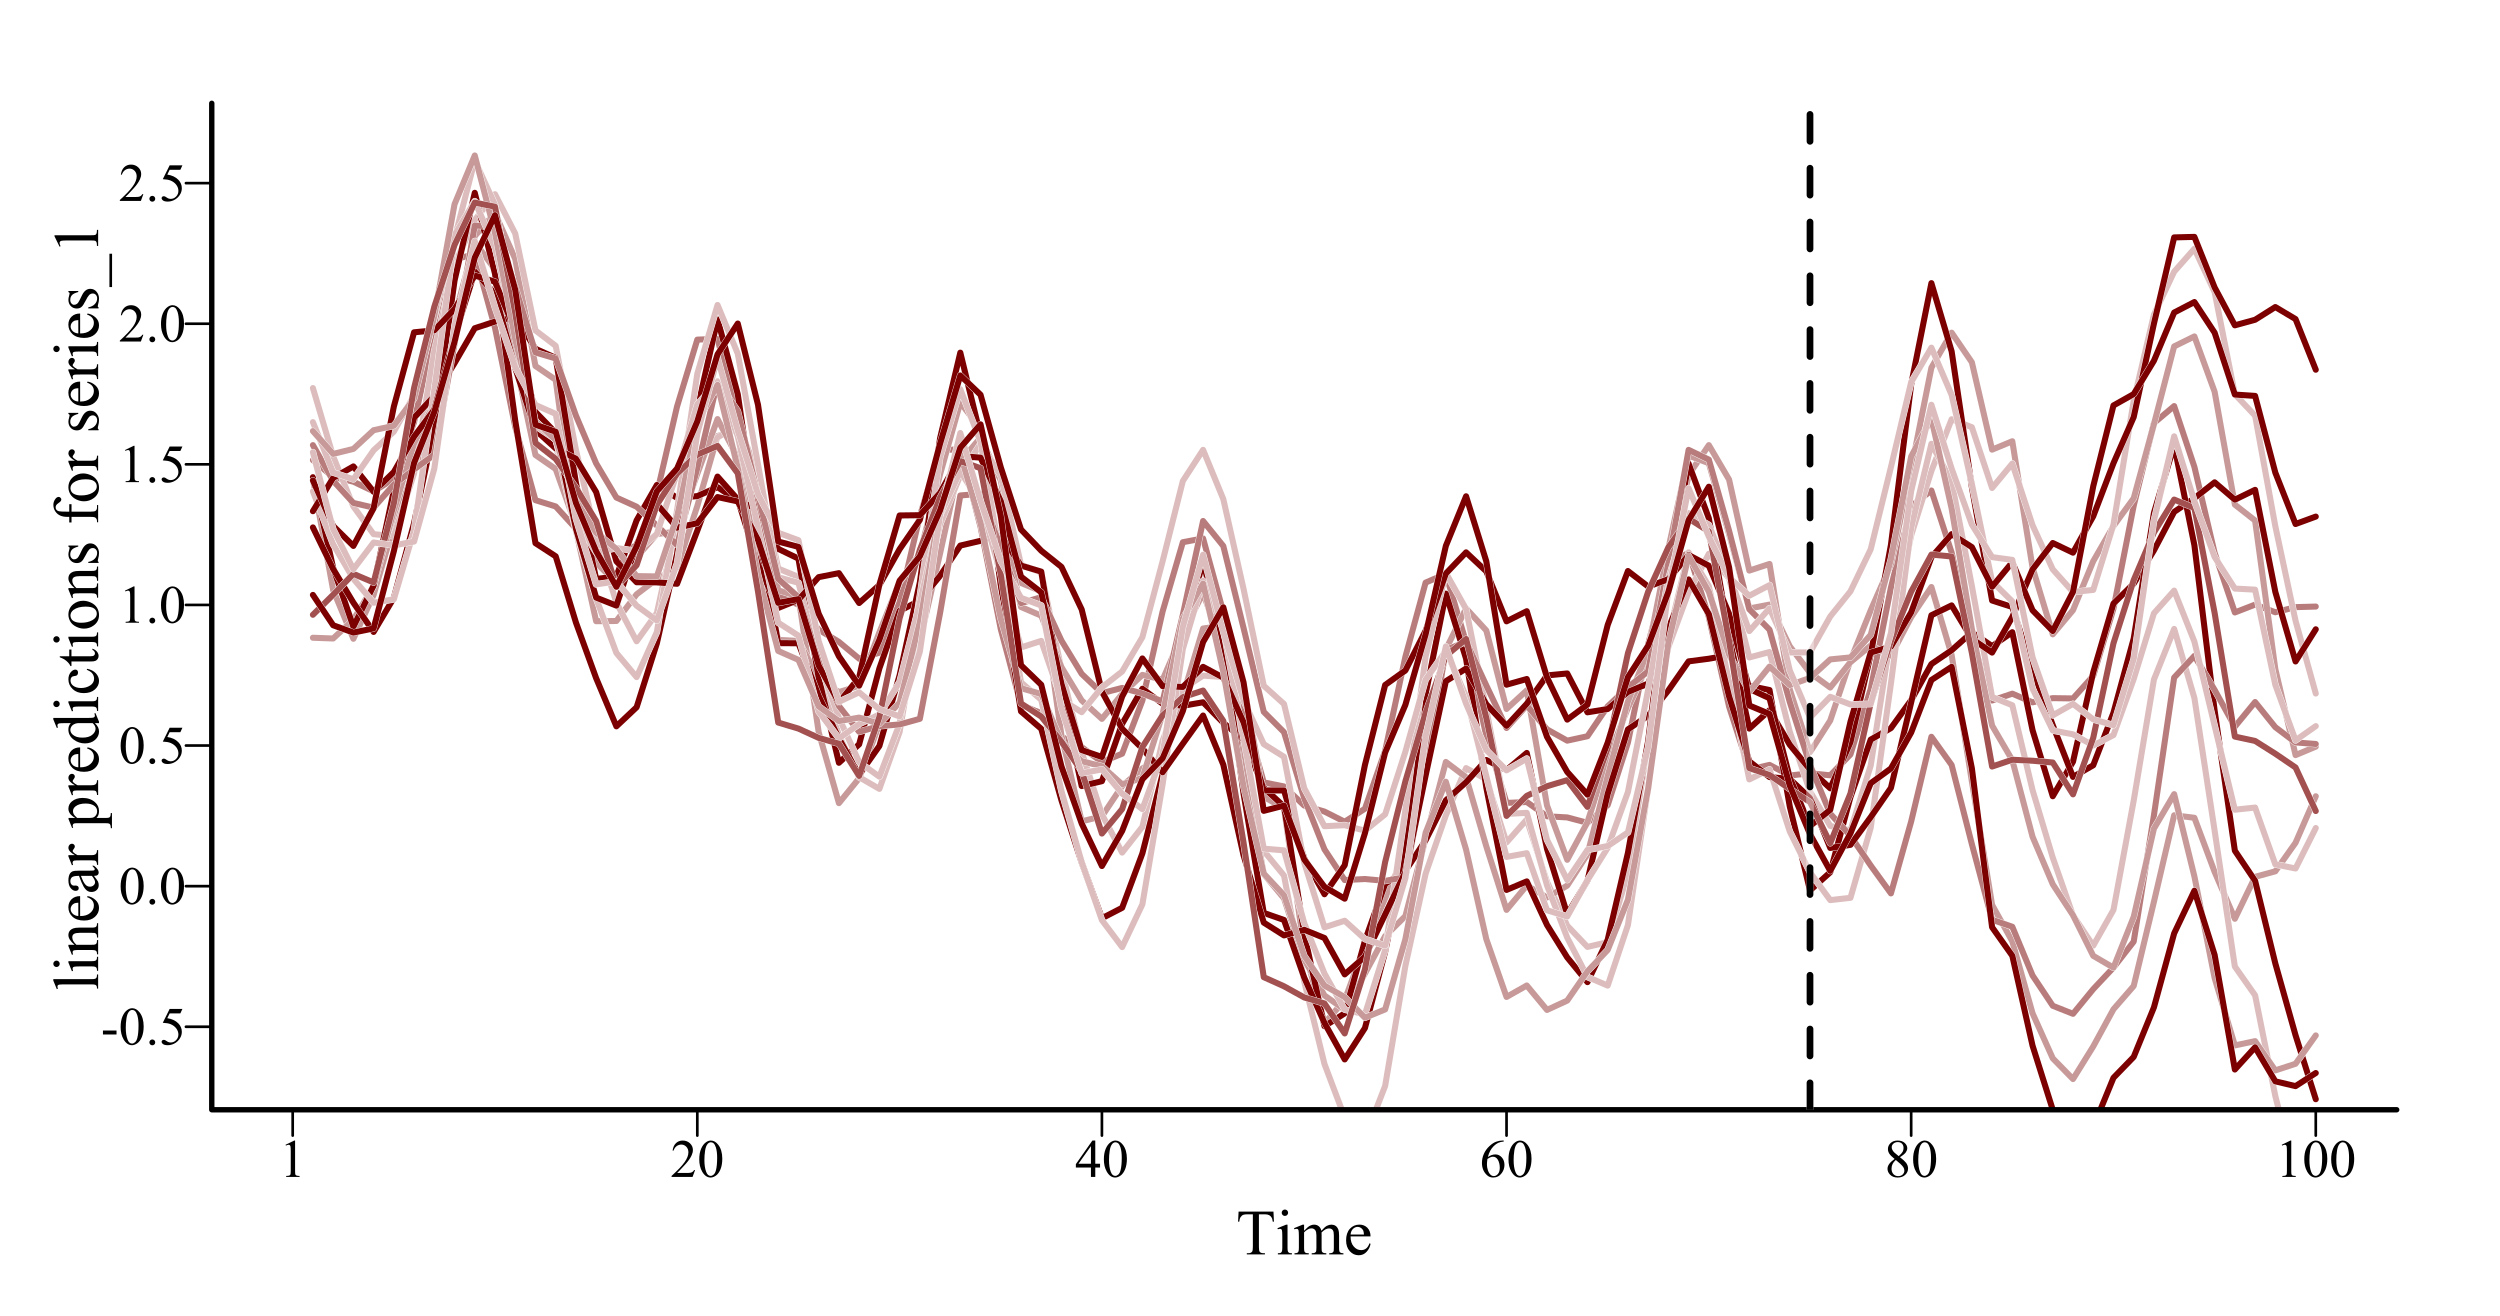 <?xml version="1.0" encoding="UTF-8"?>
<svg xmlns="http://www.w3.org/2000/svg" xmlns:xlink="http://www.w3.org/1999/xlink" width="697pt" height="367pt" viewBox="0 0 697 367" version="1.1">
<defs>
<g>
<symbol overflow="visible" id="glyph0-0">
<path style="stroke:none;" d="M 2.078 0 L 2.078 -9.375 L 9.578 -9.375 L 9.578 0 Z M 2.312 -0.234 L 9.344 -0.234 L 9.344 -9.141 L 2.312 -9.141 Z M 2.312 -0.234 "/>
</symbol>
<symbol overflow="visible" id="glyph0-1">
<path style="stroke:none;" d="M 0.609 -3.918 L 4.395 -3.918 L 4.395 -2.812 L 0.609 -2.812 Z M 0.609 -3.918 "/>
</symbol>
<symbol overflow="visible" id="glyph0-2">
<path style="stroke:none;" d="M 0.543 -4.906 C 0.539 -6.035 0.711 -7.012 1.055 -7.832 C 1.395 -8.648 1.848 -9.258 2.418 -9.66 C 2.855 -9.977 3.309 -10.137 3.781 -10.137 C 4.539 -10.137 5.223 -9.746 5.828 -8.973 C 6.582 -8.008 6.961 -6.707 6.965 -5.062 C 6.961 -3.906 6.793 -2.926 6.465 -2.121 C 6.129 -1.316 5.707 -0.73 5.195 -0.367 C 4.676 -0.004 4.18 0.176 3.707 0.176 C 2.758 0.176 1.969 -0.383 1.34 -1.5 C 0.805 -2.441 0.539 -3.574 0.543 -4.906 Z M 1.977 -4.723 C 1.973 -3.355 2.145 -2.238 2.484 -1.375 C 2.758 -0.645 3.172 -0.281 3.727 -0.285 C 3.992 -0.281 4.266 -0.398 4.547 -0.641 C 4.828 -0.875 5.043 -1.273 5.191 -1.832 C 5.418 -2.668 5.531 -3.852 5.531 -5.383 C 5.531 -6.512 5.414 -7.457 5.18 -8.219 C 5 -8.777 4.77 -9.176 4.496 -9.41 C 4.293 -9.57 4.055 -9.648 3.773 -9.652 C 3.438 -9.648 3.141 -9.5 2.887 -9.207 C 2.531 -8.797 2.293 -8.16 2.168 -7.293 C 2.039 -6.422 1.973 -5.566 1.977 -4.723 Z M 1.977 -4.723 "/>
</symbol>
<symbol overflow="visible" id="glyph0-3">
<path style="stroke:none;" d="M 1.875 -1.422 C 2.102 -1.418 2.293 -1.34 2.453 -1.184 C 2.605 -1.023 2.684 -0.832 2.688 -0.609 C 2.684 -0.383 2.605 -0.188 2.449 -0.031 C 2.289 0.125 2.098 0.199 1.875 0.203 C 1.648 0.199 1.457 0.125 1.301 -0.031 C 1.141 -0.188 1.059 -0.383 1.062 -0.609 C 1.059 -0.836 1.141 -1.027 1.301 -1.188 C 1.457 -1.34 1.648 -1.418 1.875 -1.422 Z M 1.875 -1.422 "/>
</symbol>
<symbol overflow="visible" id="glyph0-4">
<path style="stroke:none;" d="M 6.512 -9.93 L 5.941 -8.688 L 2.953 -8.688 L 2.301 -7.352 C 3.594 -7.16 4.617 -6.68 5.375 -5.91 C 6.023 -5.242 6.352 -4.461 6.352 -3.566 C 6.352 -3.039 6.242 -2.555 6.031 -2.113 C 5.812 -1.668 5.547 -1.289 5.227 -0.98 C 4.906 -0.664 4.547 -0.414 4.152 -0.227 C 3.59 0.043 3.016 0.176 2.426 0.176 C 1.828 0.176 1.395 0.074 1.125 -0.129 C 0.852 -0.332 0.715 -0.555 0.719 -0.797 C 0.715 -0.934 0.77 -1.055 0.887 -1.16 C 0.996 -1.266 1.141 -1.316 1.312 -1.32 C 1.438 -1.316 1.547 -1.297 1.645 -1.262 C 1.738 -1.219 1.902 -1.121 2.133 -0.961 C 2.496 -0.703 2.867 -0.574 3.246 -0.578 C 3.816 -0.574 4.316 -0.789 4.75 -1.227 C 5.18 -1.656 5.395 -2.184 5.398 -2.805 C 5.395 -3.402 5.203 -3.961 4.82 -4.484 C 4.434 -5 3.902 -5.402 3.223 -5.691 C 2.691 -5.906 1.965 -6.035 1.047 -6.07 L 2.953 -9.93 Z M 6.512 -9.93 "/>
</symbol>
<symbol overflow="visible" id="glyph0-5">
<path style="stroke:none;" d="M 1.758 -8.957 L 4.176 -10.137 L 4.418 -10.137 L 4.418 -1.75 C 4.418 -1.191 4.438 -0.844 4.484 -0.707 C 4.527 -0.57 4.625 -0.465 4.773 -0.395 C 4.918 -0.316 5.215 -0.277 5.668 -0.27 L 5.668 0 L 1.934 0 L 1.934 -0.27 C 2.402 -0.277 2.703 -0.316 2.84 -0.391 C 2.977 -0.461 3.07 -0.555 3.125 -0.676 C 3.176 -0.793 3.203 -1.152 3.207 -1.75 L 3.207 -7.113 C 3.203 -7.832 3.18 -8.293 3.133 -8.504 C 3.098 -8.656 3.035 -8.773 2.945 -8.848 C 2.855 -8.918 2.746 -8.953 2.621 -8.957 C 2.438 -8.953 2.188 -8.879 1.867 -8.73 Z M 1.758 -8.957 "/>
</symbol>
<symbol overflow="visible" id="glyph0-6">
<path style="stroke:none;" d="M 6.879 -1.91 L 6.18 0 L 0.32 0 L 0.32 -0.27 C 2.043 -1.84 3.258 -3.121 3.961 -4.121 C 4.664 -5.113 5.016 -6.027 5.016 -6.855 C 5.016 -7.484 4.82 -8 4.438 -8.406 C 4.047 -8.809 3.586 -9.012 3.055 -9.016 C 2.562 -9.012 2.125 -8.867 1.738 -8.586 C 1.348 -8.297 1.062 -7.879 0.879 -7.332 L 0.609 -7.332 C 0.727 -8.23 1.039 -8.926 1.547 -9.41 C 2.055 -9.895 2.684 -10.137 3.441 -10.137 C 4.246 -10.137 4.922 -9.875 5.461 -9.359 C 6 -8.84 6.27 -8.23 6.27 -7.531 C 6.27 -7.023 6.152 -6.52 5.918 -6.02 C 5.555 -5.227 4.969 -4.391 4.16 -3.508 C 2.941 -2.176 2.18 -1.375 1.883 -1.105 L 4.477 -1.105 C 5 -1.102 5.367 -1.121 5.582 -1.164 C 5.793 -1.199 5.984 -1.277 6.156 -1.402 C 6.324 -1.52 6.473 -1.691 6.605 -1.91 Z M 6.879 -1.91 "/>
</symbol>
<symbol overflow="visible" id="glyph0-7">
<path style="stroke:none;" d="M 6.98 -3.664 L 6.98 -2.621 L 5.648 -2.621 L 5.648 0 L 4.438 0 L 4.438 -2.621 L 0.234 -2.621 L 0.234 -3.559 L 4.84 -10.137 L 5.648 -10.137 L 5.648 -3.664 Z M 4.438 -3.664 L 4.438 -8.59 L 0.953 -3.664 Z M 4.438 -3.664 "/>
</symbol>
<symbol overflow="visible" id="glyph0-8">
<path style="stroke:none;" d="M 6.723 -10.137 L 6.723 -9.867 C 6.074 -9.801 5.551 -9.672 5.145 -9.48 C 4.738 -9.285 4.336 -8.988 3.938 -8.598 C 3.539 -8.199 3.207 -7.758 2.945 -7.273 C 2.684 -6.785 2.465 -6.211 2.293 -5.543 C 2.992 -6.027 3.699 -6.27 4.41 -6.27 C 5.086 -6.27 5.672 -5.996 6.172 -5.449 C 6.668 -4.902 6.918 -4.199 6.922 -3.34 C 6.918 -2.508 6.668 -1.75 6.168 -1.07 C 5.559 -0.238 4.758 0.176 3.766 0.176 C 3.082 0.176 2.504 -0.047 2.035 -0.5 C 1.105 -1.367 0.645 -2.5 0.645 -3.898 C 0.645 -4.781 0.82 -5.625 1.18 -6.43 C 1.531 -7.227 2.043 -7.938 2.707 -8.562 C 3.367 -9.18 4 -9.598 4.605 -9.812 C 5.211 -10.027 5.773 -10.137 6.297 -10.137 Z M 2.168 -5.008 C 2.078 -4.348 2.031 -3.816 2.035 -3.414 C 2.031 -2.941 2.117 -2.434 2.293 -1.887 C 2.465 -1.336 2.727 -0.898 3.07 -0.578 C 3.316 -0.348 3.617 -0.234 3.977 -0.234 C 4.398 -0.234 4.777 -0.434 5.113 -0.836 C 5.445 -1.234 5.613 -1.805 5.617 -2.547 C 5.613 -3.379 5.445 -4.102 5.117 -4.715 C 4.781 -5.324 4.312 -5.629 3.707 -5.633 C 3.52 -5.629 3.32 -5.59 3.109 -5.516 C 2.895 -5.434 2.582 -5.266 2.168 -5.008 Z M 2.168 -5.008 "/>
</symbol>
<symbol overflow="visible" id="glyph0-9">
<path style="stroke:none;" d="M 2.879 -5.004 C 2.09 -5.645 1.586 -6.16 1.359 -6.555 C 1.133 -6.941 1.02 -7.348 1.02 -7.77 C 1.02 -8.414 1.266 -8.969 1.766 -9.438 C 2.258 -9.902 2.922 -10.137 3.75 -10.137 C 4.551 -10.137 5.195 -9.918 5.684 -9.484 C 6.168 -9.047 6.41 -8.551 6.414 -8 C 6.41 -7.625 6.277 -7.246 6.02 -6.863 C 5.754 -6.473 5.207 -6.02 4.371 -5.5 C 5.23 -4.832 5.797 -4.309 6.078 -3.934 C 6.445 -3.434 6.633 -2.91 6.637 -2.359 C 6.633 -1.66 6.367 -1.062 5.836 -0.566 C 5.305 -0.07 4.605 0.176 3.742 0.176 C 2.797 0.176 2.062 -0.117 1.539 -0.711 C 1.113 -1.18 0.902 -1.699 0.906 -2.262 C 0.902 -2.699 1.051 -3.133 1.348 -3.57 C 1.645 -4 2.152 -4.48 2.879 -5.004 Z M 4.027 -5.785 C 4.609 -6.309 4.98 -6.727 5.141 -7.035 C 5.293 -7.336 5.371 -7.68 5.375 -8.07 C 5.371 -8.578 5.227 -8.98 4.941 -9.273 C 4.652 -9.562 4.262 -9.707 3.766 -9.711 C 3.262 -9.707 2.855 -9.562 2.547 -9.277 C 2.23 -8.988 2.074 -8.652 2.078 -8.27 C 2.074 -8.012 2.141 -7.758 2.273 -7.504 C 2.402 -7.25 2.586 -7.008 2.828 -6.781 Z M 3.223 -4.723 C 2.816 -4.379 2.516 -4.004 2.32 -3.605 C 2.125 -3.199 2.027 -2.766 2.027 -2.301 C 2.027 -1.668 2.199 -1.164 2.543 -0.785 C 2.887 -0.406 3.324 -0.215 3.859 -0.219 C 4.387 -0.215 4.809 -0.363 5.125 -0.664 C 5.441 -0.961 5.602 -1.324 5.602 -1.75 C 5.602 -2.098 5.508 -2.414 5.324 -2.695 C 4.977 -3.211 4.277 -3.887 3.223 -4.723 Z M 3.223 -4.723 "/>
</symbol>
<symbol overflow="visible" id="glyph1-0">
<path style="stroke:none;" d="M 2.496 0 L 2.496 -11.25 L 11.496 -11.25 L 11.496 0 Z M 2.777 -0.281 L 11.215 -0.281 L 11.215 -10.969 L 2.777 -10.969 Z M 2.777 -0.281 "/>
</symbol>
<symbol overflow="visible" id="glyph1-1">
<path style="stroke:none;" d="M 10.414 -11.918 L 10.547 -9.125 L 10.211 -9.125 C 10.145 -9.609 10.059 -9.961 9.949 -10.18 C 9.766 -10.516 9.523 -10.766 9.223 -10.93 C 8.922 -11.086 8.523 -11.168 8.031 -11.172 L 6.355 -11.172 L 6.355 -2.066 C 6.352 -1.332 6.43 -0.875 6.594 -0.695 C 6.812 -0.445 7.156 -0.32 7.621 -0.324 L 8.031 -0.324 L 8.031 0 L 2.98 0 L 2.98 -0.324 L 3.402 -0.324 C 3.902 -0.32 4.258 -0.473 4.473 -0.781 C 4.598 -0.965 4.664 -1.395 4.668 -2.066 L 4.668 -11.172 L 3.234 -11.172 C 2.676 -11.168 2.277 -11.125 2.047 -11.047 C 1.738 -10.934 1.48 -10.723 1.266 -10.406 C 1.047 -10.086 0.918 -9.656 0.879 -9.125 L 0.547 -9.125 L 0.688 -11.918 Z M 10.414 -11.918 "/>
</symbol>
<symbol overflow="visible" id="glyph1-2">
<path style="stroke:none;" d="M 2.609 -12.5 C 2.852 -12.496 3.062 -12.41 3.238 -12.238 C 3.41 -12.062 3.496 -11.852 3.5 -11.609 C 3.496 -11.359 3.41 -11.148 3.238 -10.977 C 3.062 -10.797 2.852 -10.711 2.609 -10.715 C 2.359 -10.711 2.148 -10.797 1.977 -10.977 C 1.797 -11.148 1.711 -11.359 1.715 -11.609 C 1.711 -11.852 1.797 -12.062 1.973 -12.238 C 2.145 -12.41 2.355 -12.496 2.609 -12.5 Z M 3.34 -8.289 L 3.34 -1.82 C 3.34 -1.312 3.375 -0.977 3.449 -0.812 C 3.52 -0.645 3.629 -0.52 3.773 -0.438 C 3.918 -0.355 4.18 -0.316 4.562 -0.316 L 4.562 0 L 0.648 0 L 0.648 -0.316 C 1.039 -0.316 1.305 -0.352 1.441 -0.43 C 1.574 -0.504 1.68 -0.633 1.762 -0.809 C 1.84 -0.98 1.879 -1.316 1.883 -1.82 L 1.883 -4.922 C 1.879 -5.793 1.852 -6.355 1.801 -6.617 C 1.758 -6.801 1.695 -6.934 1.609 -7.008 C 1.52 -7.078 1.398 -7.113 1.25 -7.117 C 1.078 -7.113 0.879 -7.07 0.648 -6.988 L 0.527 -7.305 L 2.953 -8.289 Z M 3.34 -8.289 "/>
</symbol>
<symbol overflow="visible" id="glyph1-3">
<path style="stroke:none;" d="M 2.953 -6.574 C 3.539 -7.16 3.883 -7.496 3.992 -7.586 C 4.25 -7.805 4.535 -7.977 4.844 -8.102 C 5.145 -8.223 5.445 -8.285 5.75 -8.289 C 6.25 -8.285 6.684 -8.137 7.047 -7.848 C 7.41 -7.551 7.652 -7.129 7.777 -6.574 C 8.379 -7.277 8.891 -7.738 9.305 -7.957 C 9.719 -8.176 10.145 -8.285 10.59 -8.289 C 11.016 -8.285 11.398 -8.176 11.73 -7.957 C 12.059 -7.738 12.32 -7.379 12.516 -6.883 C 12.645 -6.539 12.707 -6.004 12.711 -5.281 L 12.711 -1.82 C 12.707 -1.312 12.746 -0.965 12.824 -0.781 C 12.879 -0.648 12.988 -0.539 13.148 -0.453 C 13.305 -0.359 13.562 -0.316 13.922 -0.316 L 13.922 0 L 9.949 0 L 9.949 -0.316 L 10.117 -0.316 C 10.457 -0.316 10.727 -0.383 10.926 -0.52 C 11.055 -0.609 11.152 -0.758 11.215 -0.969 C 11.238 -1.062 11.25 -1.348 11.25 -1.82 L 11.25 -5.281 C 11.25 -5.934 11.168 -6.398 11.012 -6.672 C 10.781 -7.043 10.418 -7.23 9.914 -7.234 C 9.602 -7.23 9.289 -7.152 8.977 -7 C 8.664 -6.84 8.285 -6.551 7.84 -6.133 L 7.82 -6.039 L 7.84 -5.66 L 7.84 -1.82 C 7.84 -1.266 7.867 -0.922 7.93 -0.789 C 7.988 -0.652 8.105 -0.539 8.277 -0.453 C 8.445 -0.359 8.734 -0.316 9.148 -0.316 L 9.148 0 L 5.078 0 L 5.078 -0.316 C 5.523 -0.316 5.832 -0.367 6 -0.473 C 6.164 -0.578 6.277 -0.738 6.344 -0.949 C 6.371 -1.047 6.387 -1.336 6.391 -1.82 L 6.391 -5.281 C 6.387 -5.934 6.289 -6.406 6.102 -6.695 C 5.836 -7.066 5.477 -7.254 5.02 -7.258 C 4.699 -7.254 4.387 -7.168 4.078 -7.004 C 3.59 -6.742 3.215 -6.453 2.953 -6.133 L 2.953 -1.82 C 2.953 -1.289 2.988 -0.945 3.062 -0.789 C 3.133 -0.629 3.242 -0.512 3.387 -0.434 C 3.527 -0.355 3.816 -0.316 4.262 -0.316 L 4.262 0 L 0.281 0 L 0.281 -0.316 C 0.648 -0.316 0.906 -0.355 1.055 -0.434 C 1.199 -0.512 1.309 -0.637 1.387 -0.812 C 1.461 -0.98 1.5 -1.316 1.504 -1.82 L 1.504 -4.895 C 1.5 -5.777 1.473 -6.352 1.422 -6.609 C 1.379 -6.801 1.316 -6.934 1.23 -7.008 C 1.141 -7.078 1.02 -7.113 0.871 -7.117 C 0.703 -7.113 0.508 -7.07 0.281 -6.988 L 0.148 -7.305 L 2.574 -8.289 L 2.953 -8.289 Z M 2.953 -6.574 "/>
</symbol>
<symbol overflow="visible" id="glyph1-4">
<path style="stroke:none;" d="M 1.914 -5.02 C 1.906 -3.82 2.195 -2.883 2.785 -2.207 C 3.367 -1.523 4.059 -1.184 4.852 -1.188 C 5.375 -1.184 5.832 -1.328 6.227 -1.621 C 6.613 -1.906 6.941 -2.402 7.207 -3.109 L 7.48 -2.938 C 7.355 -2.129 6.996 -1.398 6.406 -0.742 C 5.812 -0.082 5.074 0.246 4.184 0.246 C 3.215 0.246 2.387 -0.129 1.699 -0.883 C 1.012 -1.633 0.668 -2.645 0.668 -3.922 C 0.668 -5.293 1.02 -6.367 1.727 -7.141 C 2.43 -7.91 3.316 -8.297 4.387 -8.297 C 5.285 -8.297 6.027 -7.996 6.609 -7.402 C 7.188 -6.805 7.477 -6.012 7.48 -5.02 Z M 1.914 -5.527 L 5.641 -5.527 C 5.609 -6.039 5.547 -6.402 5.457 -6.617 C 5.309 -6.941 5.09 -7.199 4.801 -7.391 C 4.508 -7.574 4.207 -7.668 3.895 -7.672 C 3.406 -7.668 2.969 -7.48 2.586 -7.105 C 2.199 -6.727 1.977 -6.199 1.914 -5.527 Z M 1.914 -5.527 "/>
</symbol>
<symbol overflow="visible" id="glyph2-0">
<path style="stroke:none;" d="M 0 -2.496 L -11.25 -2.496 L -11.25 -11.496 L 0 -11.496 Z M -0.281 -2.777 L -0.281 -11.215 L -10.969 -11.215 L -10.969 -2.777 Z M -0.281 -2.777 "/>
</symbol>
<symbol overflow="visible" id="glyph2-1">
<path style="stroke:none;" d="M -12.5 -3.332 L -1.82 -3.332 C -1.312 -3.328 -0.977 -3.363 -0.816 -3.441 C -0.648 -3.512 -0.523 -3.625 -0.441 -3.777 C -0.355 -3.93 -0.316 -4.215 -0.316 -4.633 L 0 -4.633 L 0 -0.688 L -0.316 -0.688 C -0.316 -1.051 -0.352 -1.305 -0.43 -1.441 C -0.5 -1.574 -0.625 -1.68 -0.805 -1.758 C -0.977 -1.832 -1.316 -1.867 -1.82 -1.871 L -9.133 -1.871 C -10.035 -1.867 -10.594 -1.848 -10.805 -1.809 C -11.012 -1.766 -11.152 -1.699 -11.23 -1.613 C -11.305 -1.52 -11.344 -1.406 -11.348 -1.266 C -11.344 -1.113 -11.297 -0.918 -11.207 -0.688 L -11.516 -0.535 L -12.5 -2.938 Z M -12.5 -3.332 "/>
</symbol>
<symbol overflow="visible" id="glyph2-2">
<path style="stroke:none;" d="M -12.5 -2.609 C -12.496 -2.852 -12.41 -3.062 -12.238 -3.238 C -12.062 -3.41 -11.852 -3.496 -11.609 -3.5 C -11.359 -3.496 -11.148 -3.41 -10.977 -3.238 C -10.797 -3.062 -10.711 -2.852 -10.715 -2.609 C -10.711 -2.359 -10.797 -2.148 -10.977 -1.977 C -11.148 -1.797 -11.359 -1.711 -11.609 -1.715 C -11.852 -1.711 -12.062 -1.797 -12.238 -1.973 C -12.41 -2.145 -12.496 -2.355 -12.5 -2.609 Z M -8.289 -3.34 L -1.82 -3.34 C -1.312 -3.34 -0.977 -3.375 -0.812 -3.449 C -0.645 -3.52 -0.52 -3.629 -0.438 -3.773 C -0.355 -3.918 -0.316 -4.18 -0.316 -4.562 L 0 -4.562 L 0 -0.648 L -0.316 -0.648 C -0.316 -1.039 -0.352 -1.305 -0.43 -1.441 C -0.5 -1.574 -0.625 -1.68 -0.805 -1.762 C -0.977 -1.84 -1.316 -1.879 -1.82 -1.883 L -4.922 -1.883 C -5.793 -1.879 -6.355 -1.852 -6.617 -1.801 C -6.801 -1.758 -6.934 -1.695 -7.008 -1.609 C -7.078 -1.52 -7.113 -1.398 -7.117 -1.25 C -7.113 -1.082 -7.07 -0.883 -6.988 -0.652 L -7.305 -0.527 L -8.289 -2.953 Z M -8.289 -3.34 "/>
</symbol>
<symbol overflow="visible" id="glyph2-3">
<path style="stroke:none;" d="M -6.582 -2.91 C -7.715 -3.852 -8.285 -4.75 -8.289 -5.609 C -8.285 -6.043 -8.176 -6.422 -7.957 -6.738 C -7.738 -7.055 -7.375 -7.305 -6.871 -7.496 C -6.516 -7.621 -5.977 -7.688 -5.254 -7.691 L -1.82 -7.691 C -1.309 -7.688 -0.961 -7.727 -0.781 -7.812 C -0.633 -7.875 -0.52 -7.98 -0.438 -8.125 C -0.355 -8.266 -0.316 -8.531 -0.316 -8.922 L 0 -8.922 L 0 -4.938 L -0.316 -4.938 L -0.316 -5.105 C -0.316 -5.477 -0.371 -5.738 -0.488 -5.891 C -0.598 -6.039 -0.766 -6.145 -0.992 -6.203 C -1.078 -6.227 -1.355 -6.238 -1.82 -6.242 L -5.117 -6.242 C -5.844 -6.238 -6.375 -6.145 -6.711 -5.953 C -7.039 -5.762 -7.207 -5.441 -7.207 -4.992 C -7.207 -4.293 -6.824 -3.598 -6.062 -2.91 L -1.82 -2.91 C -1.27 -2.906 -0.934 -2.938 -0.809 -3.008 C -0.637 -3.086 -0.512 -3.199 -0.434 -3.344 C -0.355 -3.484 -0.316 -3.777 -0.316 -4.219 L 0 -4.219 L 0 -0.238 L -0.316 -0.238 L -0.316 -0.414 C -0.316 -0.82 -0.418 -1.098 -0.629 -1.242 C -0.832 -1.387 -1.23 -1.457 -1.82 -1.461 L -4.809 -1.461 C -5.773 -1.457 -6.363 -1.438 -6.574 -1.395 C -6.785 -1.348 -6.926 -1.277 -7.004 -1.191 C -7.074 -1.098 -7.113 -0.977 -7.117 -0.828 C -7.113 -0.66 -7.07 -0.465 -6.988 -0.238 L -7.305 -0.105 L -8.289 -2.531 L -8.289 -2.91 Z M -6.582 -2.91 "/>
</symbol>
<symbol overflow="visible" id="glyph2-4">
<path style="stroke:none;" d="M -5.02 -1.918 C -3.82 -1.906 -2.883 -2.195 -2.207 -2.785 C -1.523 -3.367 -1.184 -4.059 -1.188 -4.852 C -1.184 -5.375 -1.328 -5.832 -1.621 -6.227 C -1.906 -6.613 -2.402 -6.941 -3.109 -7.207 L -2.934 -7.48 C -2.129 -7.355 -1.398 -6.996 -0.742 -6.406 C -0.082 -5.812 0.246 -5.074 0.246 -4.184 C 0.246 -3.215 -0.129 -2.387 -0.883 -1.699 C -1.633 -1.012 -2.645 -0.668 -3.922 -0.668 C -5.293 -0.668 -6.367 -1.02 -7.141 -1.727 C -7.91 -2.43 -8.297 -3.316 -8.297 -4.387 C -8.297 -5.285 -7.996 -6.027 -7.402 -6.609 C -6.805 -7.188 -6.012 -7.477 -5.02 -7.48 Z M -5.527 -1.918 L -5.527 -5.641 C -6.039 -5.609 -6.402 -5.547 -6.617 -5.457 C -6.941 -5.309 -7.199 -5.09 -7.391 -4.801 C -7.574 -4.508 -7.668 -4.207 -7.672 -3.895 C -7.668 -3.406 -7.48 -2.969 -7.105 -2.586 C -6.727 -2.199 -6.199 -1.977 -5.527 -1.918 Z M -5.527 -1.918 "/>
</symbol>
<symbol overflow="visible" id="glyph2-5">
<path style="stroke:none;" d="M -1.16 -5.125 C -0.52 -4.293 -0.148 -3.773 -0.051 -3.57 C 0.094 -3.25 0.164 -2.914 0.168 -2.559 C 0.164 -2 -0.023 -1.539 -0.402 -1.18 C -0.781 -0.816 -1.281 -0.637 -1.906 -0.641 C -2.297 -0.637 -2.637 -0.727 -2.926 -0.906 C -3.32 -1.145 -3.695 -1.562 -4.051 -2.156 C -4.398 -2.75 -4.828 -3.738 -5.336 -5.125 L -5.652 -5.125 C -6.453 -5.121 -7.004 -4.992 -7.301 -4.742 C -7.598 -4.484 -7.746 -4.113 -7.75 -3.629 C -7.746 -3.258 -7.648 -2.965 -7.453 -2.75 C -7.254 -2.523 -7.023 -2.414 -6.766 -2.418 L -6.258 -2.434 C -5.984 -2.43 -5.773 -2.363 -5.633 -2.227 C -5.484 -2.09 -5.414 -1.91 -5.414 -1.688 C -5.414 -1.469 -5.488 -1.289 -5.641 -1.156 C -5.793 -1.016 -6 -0.949 -6.266 -0.949 C -6.766 -0.949 -7.23 -1.207 -7.656 -1.723 C -8.074 -2.238 -8.285 -2.961 -8.289 -3.895 C -8.285 -4.605 -8.164 -5.191 -7.93 -5.652 C -7.742 -5.996 -7.457 -6.25 -7.074 -6.414 C -6.816 -6.52 -6.301 -6.574 -5.527 -6.574 L -2.793 -6.574 C -2.023 -6.574 -1.555 -6.586 -1.383 -6.617 C -1.211 -6.645 -1.094 -6.695 -1.035 -6.762 C -0.977 -6.828 -0.949 -6.906 -0.949 -6.996 C -0.949 -7.09 -0.969 -7.172 -1.012 -7.242 C -1.086 -7.363 -1.301 -7.598 -1.652 -7.953 L -1.16 -7.953 C -0.281 -7.293 0.156 -6.668 0.16 -6.074 C 0.156 -5.781 0.062 -5.551 -0.137 -5.387 C -0.332 -5.215 -0.676 -5.129 -1.16 -5.125 Z M -1.73 -5.125 L -4.797 -5.125 C -4.445 -4.238 -4.195 -3.668 -4.051 -3.41 C -3.789 -2.945 -3.52 -2.613 -3.242 -2.414 C -2.957 -2.215 -2.652 -2.113 -2.32 -2.117 C -1.898 -2.113 -1.547 -2.242 -1.27 -2.496 C -0.988 -2.746 -0.848 -3.035 -0.852 -3.367 C -0.848 -3.809 -1.141 -4.395 -1.73 -5.125 Z M -1.73 -5.125 "/>
</symbol>
<symbol overflow="visible" id="glyph2-6">
<path style="stroke:none;" d="M -8.289 -2.918 L -6.477 -2.918 C -7.68 -3.59 -8.285 -4.281 -8.289 -4.992 C -8.285 -5.312 -8.188 -5.578 -7.992 -5.793 C -7.797 -6 -7.57 -6.105 -7.312 -6.109 C -7.082 -6.105 -6.887 -6.027 -6.73 -5.879 C -6.57 -5.723 -6.492 -5.543 -6.496 -5.336 C -6.492 -5.129 -6.594 -4.898 -6.797 -4.645 C -7 -4.387 -7.102 -4.199 -7.102 -4.078 C -7.102 -3.973 -7.043 -3.855 -6.926 -3.734 C -6.684 -3.469 -6.285 -3.199 -5.738 -2.918 L -1.879 -2.918 C -1.43 -2.918 -1.094 -2.973 -0.871 -3.086 C -0.711 -3.16 -0.578 -3.293 -0.473 -3.488 C -0.367 -3.68 -0.316 -3.961 -0.316 -4.324 L 0 -4.324 L 0 -0.203 L -0.316 -0.203 C -0.316 -0.609 -0.379 -0.914 -0.508 -1.117 C -0.598 -1.262 -0.746 -1.363 -0.957 -1.422 C -1.055 -1.449 -1.34 -1.465 -1.812 -1.469 L -4.93 -1.469 C -5.863 -1.465 -6.422 -1.445 -6.605 -1.41 C -6.781 -1.371 -6.914 -1.301 -6.996 -1.199 C -7.074 -1.094 -7.113 -0.965 -7.117 -0.816 C -7.113 -0.633 -7.07 -0.43 -6.988 -0.203 L -7.305 -0.113 L -8.289 -2.551 Z M -8.289 -2.918 "/>
</symbol>
<symbol overflow="visible" id="glyph2-7">
<path style="stroke:none;" d=""/>
</symbol>
<symbol overflow="visible" id="glyph2-8">
<path style="stroke:none;" d="M -7.25 0.016 L -8.254 -2.461 L -8.254 -2.797 L -6.371 -2.797 C -7.078 -3.207 -7.578 -3.625 -7.863 -4.047 C -8.145 -4.465 -8.285 -4.906 -8.289 -5.371 C -8.285 -6.176 -7.969 -6.848 -7.34 -7.391 C -6.562 -8.047 -5.555 -8.379 -4.316 -8.383 C -2.922 -8.379 -1.773 -7.98 -0.871 -7.188 C -0.125 -6.527 0.246 -5.703 0.246 -4.711 C 0.246 -4.277 0.184 -3.902 0.062 -3.586 C -0.027 -3.352 -0.199 -3.086 -0.465 -2.797 L 1.988 -2.797 C 2.535 -2.793 2.887 -2.828 3.035 -2.895 C 3.184 -2.961 3.301 -3.078 3.391 -3.246 C 3.477 -3.414 3.52 -3.715 3.523 -4.156 L 3.852 -4.156 L 3.852 0.062 L 3.523 0.062 L 3.523 -0.156 C 3.523 -0.477 3.465 -0.754 3.34 -0.984 C 3.273 -1.094 3.168 -1.18 3.027 -1.242 C 2.883 -1.305 2.52 -1.336 1.934 -1.336 L -5.68 -1.336 C -6.195 -1.336 -6.527 -1.312 -6.672 -1.266 C -6.809 -1.219 -6.914 -1.141 -6.988 -1.039 C -7.055 -0.934 -7.09 -0.797 -7.094 -0.625 C -7.09 -0.48 -7.047 -0.301 -6.969 -0.09 Z M -5.852 -2.797 L -2.848 -2.797 C -2.195 -2.793 -1.766 -2.82 -1.562 -2.875 C -1.223 -2.953 -0.926 -3.152 -0.668 -3.473 C -0.41 -3.789 -0.281 -4.191 -0.281 -4.684 C -0.281 -5.266 -0.508 -5.742 -0.965 -6.109 C -1.562 -6.582 -2.402 -6.82 -3.488 -6.82 C -4.715 -6.82 -5.664 -6.551 -6.328 -6.012 C -6.785 -5.637 -7.012 -5.191 -7.016 -4.676 C -7.012 -4.395 -6.941 -4.113 -6.805 -3.84 C -6.695 -3.625 -6.379 -3.277 -5.852 -2.797 Z M -5.852 -2.797 "/>
</symbol>
<symbol overflow="visible" id="glyph2-9">
<path style="stroke:none;" d="M -0.906 -6.25 C -0.492 -5.855 -0.195 -5.473 -0.02 -5.098 C 0.16 -4.723 0.246 -4.316 0.246 -3.883 C 0.246 -3.004 -0.121 -2.238 -0.855 -1.582 C -1.59 -0.926 -2.535 -0.598 -3.691 -0.598 C -4.844 -0.598 -5.898 -0.961 -6.859 -1.688 C -7.816 -2.414 -8.297 -3.348 -8.297 -4.492 C -8.297 -5.199 -8.07 -5.785 -7.621 -6.25 L -9.105 -6.25 C -10.023 -6.246 -10.586 -6.223 -10.801 -6.184 C -11.008 -6.137 -11.152 -6.07 -11.23 -5.977 C -11.305 -5.883 -11.344 -5.766 -11.348 -5.625 C -11.344 -5.473 -11.297 -5.27 -11.207 -5.02 L -11.516 -4.906 L -12.5 -7.305 L -12.5 -7.699 L -3.191 -7.699 C -2.242 -7.699 -1.664 -7.719 -1.461 -7.766 C -1.25 -7.805 -1.105 -7.875 -1.027 -7.977 C -0.941 -8.07 -0.902 -8.184 -0.906 -8.312 C -0.902 -8.469 -0.953 -8.68 -1.055 -8.945 L -0.746 -9.043 L 0.246 -6.652 L 0.246 -6.25 Z M -1.52 -6.25 L -5.668 -6.25 C -6.062 -6.211 -6.426 -6.105 -6.758 -5.93 C -7.082 -5.754 -7.332 -5.52 -7.5 -5.234 C -7.664 -4.941 -7.746 -4.66 -7.75 -4.387 C -7.746 -3.867 -7.516 -3.406 -7.059 -3.008 C -6.445 -2.469 -5.555 -2.203 -4.387 -2.207 C -3.199 -2.203 -2.293 -2.461 -1.664 -2.98 C -1.031 -3.492 -0.715 -4.066 -0.719 -4.703 C -0.715 -5.23 -0.98 -5.746 -1.52 -6.25 Z M -1.52 -6.25 "/>
</symbol>
<symbol overflow="visible" id="glyph2-10">
<path style="stroke:none;" d="M -3.059 -7.398 C -1.996 -7.18 -1.18 -6.754 -0.609 -6.125 C -0.039 -5.488 0.246 -4.789 0.246 -4.023 C 0.246 -3.109 -0.137 -2.312 -0.902 -1.637 C -1.668 -0.953 -2.703 -0.613 -4.016 -0.617 C -5.277 -0.613 -6.309 -0.992 -7.102 -1.746 C -7.891 -2.496 -8.285 -3.398 -8.289 -4.457 C -8.285 -5.246 -8.074 -5.895 -7.66 -6.406 C -7.238 -6.914 -6.805 -7.172 -6.355 -7.172 C -6.129 -7.172 -5.949 -7.098 -5.812 -6.957 C -5.676 -6.809 -5.605 -6.609 -5.609 -6.355 C -5.605 -6.008 -5.719 -5.746 -5.941 -5.57 C -6.062 -5.469 -6.297 -5.402 -6.645 -5.375 C -6.988 -5.34 -7.25 -5.223 -7.438 -5.02 C -7.609 -4.812 -7.699 -4.527 -7.699 -4.168 C -7.699 -3.578 -7.48 -3.105 -7.047 -2.75 C -6.473 -2.273 -5.715 -2.039 -4.773 -2.039 C -3.809 -2.039 -2.961 -2.273 -2.227 -2.746 C -1.492 -3.215 -1.125 -3.852 -1.125 -4.656 C -1.125 -5.23 -1.32 -5.746 -1.715 -6.203 C -1.98 -6.523 -2.469 -6.836 -3.18 -7.145 Z M -3.059 -7.398 "/>
</symbol>
<symbol overflow="visible" id="glyph2-11">
<path style="stroke:none;" d="M -10.695 -2.902 L -8.051 -2.902 L -8.051 -4.781 L -7.438 -4.781 L -7.438 -2.902 L -2.215 -2.898 C -1.691 -2.895 -1.34 -2.969 -1.16 -3.121 C -0.977 -3.27 -0.883 -3.461 -0.887 -3.699 C -0.883 -3.891 -0.945 -4.078 -1.066 -4.262 C -1.184 -4.441 -1.359 -4.582 -1.598 -4.684 L -1.598 -5.027 C -1.023 -4.82 -0.59 -4.527 -0.301 -4.156 C -0.012 -3.777 0.129 -3.391 0.133 -2.996 C 0.129 -2.723 0.059 -2.461 -0.09 -2.207 C -0.238 -1.945 -0.453 -1.754 -0.734 -1.633 C -1.008 -1.508 -1.438 -1.445 -2.023 -1.449 L -7.438 -1.449 L -7.438 -0.176 L -7.727 -0.176 C -7.852 -0.496 -8.07 -0.824 -8.379 -1.164 C -8.688 -1.5 -9.051 -1.801 -9.477 -2.066 C -9.695 -2.199 -10.102 -2.387 -10.695 -2.629 Z M -10.695 -2.902 "/>
</symbol>
<symbol overflow="visible" id="glyph2-12">
<path style="stroke:none;" d="M -8.289 -4.5 C -8.285 -5.719 -7.82 -6.695 -6.898 -7.438 C -6.102 -8.059 -5.195 -8.371 -4.176 -8.375 C -3.453 -8.371 -2.723 -8.199 -1.984 -7.855 C -1.246 -7.508 -0.691 -7.031 -0.316 -6.43 C 0.059 -5.82 0.246 -5.145 0.246 -4.402 C 0.246 -3.188 -0.234 -2.227 -1.203 -1.512 C -2.016 -0.906 -2.93 -0.602 -3.945 -0.605 C -4.68 -0.602 -5.414 -0.785 -6.148 -1.156 C -6.875 -1.52 -7.414 -2.004 -7.766 -2.602 C -8.109 -3.199 -8.285 -3.832 -8.289 -4.5 Z M -7.719 -4.227 C -7.715 -3.914 -7.625 -3.602 -7.441 -3.289 C -7.254 -2.973 -6.93 -2.723 -6.469 -2.531 C -6.004 -2.336 -5.406 -2.238 -4.684 -2.242 C -3.508 -2.238 -2.5 -2.473 -1.652 -2.941 C -0.801 -3.406 -0.375 -4.02 -0.379 -4.781 C -0.375 -5.348 -0.609 -5.816 -1.082 -6.188 C -1.547 -6.555 -2.352 -6.738 -3.496 -6.742 C -4.922 -6.738 -6.047 -6.43 -6.875 -5.82 C -7.434 -5.398 -7.715 -4.867 -7.719 -4.227 Z M -7.719 -4.227 "/>
</symbol>
<symbol overflow="visible" id="glyph2-13">
<path style="stroke:none;" d="M -8.289 -5.766 L -5.547 -5.766 L -5.547 -5.477 C -6.402 -5.25 -6.988 -4.965 -7.301 -4.617 C -7.613 -4.27 -7.77 -3.824 -7.77 -3.289 C -7.77 -2.875 -7.66 -2.543 -7.441 -2.293 C -7.223 -2.039 -6.98 -1.914 -6.723 -1.918 C -6.391 -1.914 -6.109 -2.008 -5.879 -2.199 C -5.637 -2.375 -5.383 -2.746 -5.117 -3.305 L -4.492 -4.586 C -3.91 -5.773 -3.145 -6.367 -2.195 -6.371 C -1.461 -6.367 -0.871 -6.09 -0.426 -5.539 C 0.023 -4.984 0.246 -4.367 0.246 -3.684 C 0.246 -3.188 0.16 -2.625 -0.016 -1.996 C -0.074 -1.797 -0.105 -1.637 -0.105 -1.52 C -0.105 -1.383 -0.031 -1.277 0.125 -1.203 L 0.125 -0.914 L -2.75 -0.914 L -2.75 -1.203 C -1.926 -1.363 -1.309 -1.68 -0.895 -2.145 C -0.477 -2.605 -0.27 -3.121 -0.273 -3.699 C -0.27 -4.098 -0.387 -4.43 -0.629 -4.688 C -0.863 -4.941 -1.148 -5.066 -1.484 -5.07 C -1.883 -5.066 -2.223 -4.926 -2.504 -4.645 C -2.777 -4.359 -3.129 -3.793 -3.551 -2.945 C -3.973 -2.094 -4.352 -1.535 -4.695 -1.273 C -5.023 -1.008 -5.445 -0.879 -5.961 -0.879 C -6.617 -0.879 -7.172 -1.105 -7.621 -1.559 C -8.062 -2.012 -8.285 -2.598 -8.289 -3.324 C -8.285 -3.637 -8.219 -4.02 -8.086 -4.473 C -7.996 -4.77 -7.949 -4.969 -7.953 -5.07 C -7.949 -5.16 -7.973 -5.234 -8.016 -5.289 C -8.055 -5.34 -8.145 -5.402 -8.289 -5.477 Z M -8.289 -5.766 "/>
</symbol>
<symbol overflow="visible" id="glyph2-14">
<path style="stroke:none;" d="M -7.418 -3.711 L -2.125 -3.711 C -1.371 -3.707 -0.898 -3.789 -0.703 -3.953 C -0.445 -4.168 -0.316 -4.457 -0.316 -4.824 L -0.316 -5.555 L 0 -5.555 L 0 -0.746 L -0.316 -0.746 L -0.316 -1.109 C -0.316 -1.34 -0.375 -1.555 -0.492 -1.75 C -0.609 -1.941 -0.766 -2.074 -0.965 -2.148 C -1.164 -2.219 -1.551 -2.254 -2.125 -2.258 L -7.418 -2.258 L -7.418 -0.695 L -8.051 -0.695 L -8.051 -2.258 L -8.578 -2.258 C -9.379 -2.254 -10.059 -2.383 -10.617 -2.645 C -11.172 -2.898 -11.621 -3.293 -11.965 -3.828 C -12.309 -4.355 -12.48 -4.953 -12.48 -5.617 C -12.48 -6.23 -12.281 -6.797 -11.883 -7.312 C -11.617 -7.652 -11.32 -7.82 -10.996 -7.824 C -10.816 -7.82 -10.648 -7.746 -10.496 -7.594 C -10.34 -7.441 -10.266 -7.277 -10.266 -7.102 C -10.266 -6.965 -10.312 -6.82 -10.41 -6.676 C -10.504 -6.523 -10.711 -6.34 -11.035 -6.125 C -11.352 -5.906 -11.566 -5.707 -11.68 -5.527 C -11.789 -5.344 -11.848 -5.145 -11.848 -4.922 C -11.848 -4.652 -11.773 -4.422 -11.633 -4.238 C -11.484 -4.047 -11.262 -3.914 -10.965 -3.832 C -10.66 -3.75 -9.883 -3.707 -8.633 -3.711 L -8.051 -3.711 L -8.051 -5.785 L -7.418 -5.785 Z M -7.418 -3.711 "/>
</symbol>
<symbol overflow="visible" id="glyph2-15">
<path style="stroke:none;" d="M 3.887 -9.156 L 3.883 0.148 L 3.148 0.148 L 3.148 -9.156 Z M 3.887 -9.156 "/>
</symbol>
<symbol overflow="visible" id="glyph2-16">
<path style="stroke:none;" d="M -10.75 -2.109 L -12.164 -5.012 L -12.164 -5.301 L -2.102 -5.301 C -1.43 -5.297 -1.012 -5.324 -0.852 -5.383 C -0.684 -5.438 -0.559 -5.555 -0.473 -5.73 C -0.383 -5.902 -0.332 -6.258 -0.324 -6.805 L 0 -6.805 L 0 -2.32 L -0.324 -2.32 C -0.332 -2.883 -0.383 -3.246 -0.469 -3.41 C -0.555 -3.574 -0.668 -3.688 -0.812 -3.754 C -0.953 -3.816 -1.383 -3.848 -2.102 -3.852 L -8.535 -3.852 C -9.398 -3.848 -9.953 -3.82 -10.203 -3.762 C -10.387 -3.719 -10.527 -3.641 -10.617 -3.535 C -10.703 -3.426 -10.746 -3.297 -10.75 -3.148 C -10.746 -2.926 -10.656 -2.625 -10.477 -2.242 Z M -10.75 -2.109 "/>
</symbol>
</g>
<clipPath id="clip1">
  <path d="M 86 53 L 647 53 L 647 309.402 L 86 309.402 Z M 86 53 "/>
</clipPath>
<clipPath id="clip2">
  <path d="M 86 43 L 647 43 L 647 309.402 L 86 309.402 Z M 86 43 "/>
</clipPath>
<clipPath id="clip3">
  <path d="M 86 59 L 647 59 L 647 309.402 L 86 309.402 Z M 86 59 "/>
</clipPath>
<clipPath id="clip4">
  <path d="M 503 28.801 L 506 28.801 L 506 309.402 L 503 309.402 Z M 503 28.801 "/>
</clipPath>
</defs>
<g id="surface229">
<rect x="0" y="0" width="697" height="367" style="fill:rgb(100%,100%,100%);fill-opacity:1;stroke:none;"/>
<path style="fill:none;stroke-width:0.75;stroke-linecap:round;stroke-linejoin:round;stroke:rgb(0%,0%,0%);stroke-opacity:1;stroke-miterlimit:10;" d="M 59.039 286.262 L 59.039 51.062 "/>
<path style="fill:none;stroke-width:0.75;stroke-linecap:round;stroke-linejoin:round;stroke:rgb(0%,0%,0%);stroke-opacity:1;stroke-miterlimit:10;" d="M 59.039 286.262 L 51.84 286.262 "/>
<path style="fill:none;stroke-width:0.75;stroke-linecap:round;stroke-linejoin:round;stroke:rgb(0%,0%,0%);stroke-opacity:1;stroke-miterlimit:10;" d="M 59.039 247.062 L 51.84 247.062 "/>
<path style="fill:none;stroke-width:0.75;stroke-linecap:round;stroke-linejoin:round;stroke:rgb(0%,0%,0%);stroke-opacity:1;stroke-miterlimit:10;" d="M 59.039 207.859 L 51.84 207.859 "/>
<path style="fill:none;stroke-width:0.75;stroke-linecap:round;stroke-linejoin:round;stroke:rgb(0%,0%,0%);stroke-opacity:1;stroke-miterlimit:10;" d="M 59.039 168.66 L 51.84 168.66 "/>
<path style="fill:none;stroke-width:0.75;stroke-linecap:round;stroke-linejoin:round;stroke:rgb(0%,0%,0%);stroke-opacity:1;stroke-miterlimit:10;" d="M 59.039 129.461 L 51.84 129.461 "/>
<path style="fill:none;stroke-width:0.75;stroke-linecap:round;stroke-linejoin:round;stroke:rgb(0%,0%,0%);stroke-opacity:1;stroke-miterlimit:10;" d="M 59.039 90.262 L 51.84 90.262 "/>
<path style="fill:none;stroke-width:0.75;stroke-linecap:round;stroke-linejoin:round;stroke:rgb(0%,0%,0%);stroke-opacity:1;stroke-miterlimit:10;" d="M 59.039 51.062 L 51.84 51.062 "/>
<g style="fill:rgb(0%,0%,0%);fill-opacity:1;">
  <use xlink:href="#glyph0-1" x="28.094" y="291.227"/>
  <use xlink:href="#glyph0-2" x="33.089" y="291.227"/>
  <use xlink:href="#glyph0-3" x="40.589" y="291.227"/>
  <use xlink:href="#glyph0-4" x="44.339" y="291.227"/>
</g>
<g style="fill:rgb(0%,0%,0%);fill-opacity:1;">
  <use xlink:href="#glyph0-2" x="33.09" y="252.027"/>
  <use xlink:href="#glyph0-3" x="40.59" y="252.027"/>
  <use xlink:href="#glyph0-2" x="44.34" y="252.027"/>
</g>
<g style="fill:rgb(0%,0%,0%);fill-opacity:1;">
  <use xlink:href="#glyph0-2" x="33.09" y="212.828"/>
  <use xlink:href="#glyph0-3" x="40.59" y="212.828"/>
  <use xlink:href="#glyph0-4" x="44.34" y="212.828"/>
</g>
<g style="fill:rgb(0%,0%,0%);fill-opacity:1;">
  <use xlink:href="#glyph0-5" x="33.09" y="173.625"/>
  <use xlink:href="#glyph0-3" x="40.59" y="173.625"/>
  <use xlink:href="#glyph0-2" x="44.34" y="173.625"/>
</g>
<g style="fill:rgb(0%,0%,0%);fill-opacity:1;">
  <use xlink:href="#glyph0-5" x="33.09" y="134.426"/>
  <use xlink:href="#glyph0-3" x="40.59" y="134.426"/>
  <use xlink:href="#glyph0-4" x="44.34" y="134.426"/>
</g>
<g style="fill:rgb(0%,0%,0%);fill-opacity:1;">
  <use xlink:href="#glyph0-6" x="33.09" y="95.227"/>
  <use xlink:href="#glyph0-3" x="40.59" y="95.227"/>
  <use xlink:href="#glyph0-2" x="44.34" y="95.227"/>
</g>
<g style="fill:rgb(0%,0%,0%);fill-opacity:1;">
  <use xlink:href="#glyph0-6" x="33.09" y="56.027"/>
  <use xlink:href="#glyph0-3" x="40.59" y="56.027"/>
  <use xlink:href="#glyph0-4" x="44.34" y="56.027"/>
</g>
<path style="fill:none;stroke-width:0.75;stroke-linecap:round;stroke-linejoin:round;stroke:rgb(0%,0%,0%);stroke-opacity:1;stroke-miterlimit:10;" d="M 59.039 28.801 L 59.039 309.398 L 668.199 309.398 "/>
<g style="fill:rgb(0%,0%,0%);fill-opacity:1;">
  <use xlink:href="#glyph1-1" x="344.629" y="349.719"/>
  <use xlink:href="#glyph1-2" x="355.624" y="349.719"/>
  <use xlink:href="#glyph1-3" x="360.625" y="349.719"/>
  <use xlink:href="#glyph1-4" x="374.626" y="349.719"/>
</g>
<g style="fill:rgb(0%,0%,0%);fill-opacity:1;">
  <use xlink:href="#glyph2-1" x="27.359" y="276.316"/>
  <use xlink:href="#glyph2-2" x="27.359" y="271.315"/>
  <use xlink:href="#glyph2-3" x="27.359" y="266.314"/>
  <use xlink:href="#glyph2-4" x="27.359" y="257.314"/>
  <use xlink:href="#glyph2-5" x="27.359" y="249.325"/>
  <use xlink:href="#glyph2-6" x="27.359" y="241.336"/>
  <use xlink:href="#glyph2-7" x="27.359" y="235.342"/>
  <use xlink:href="#glyph2-8" x="27.359" y="230.842"/>
  <use xlink:href="#glyph2-6" x="27.359" y="221.842"/>
  <use xlink:href="#glyph2-4" x="27.359" y="215.848"/>
  <use xlink:href="#glyph2-9" x="27.359" y="207.858"/>
  <use xlink:href="#glyph2-2" x="27.359" y="198.858"/>
  <use xlink:href="#glyph2-10" x="27.359" y="193.857"/>
  <use xlink:href="#glyph2-11" x="27.359" y="185.868"/>
  <use xlink:href="#glyph2-2" x="27.359" y="180.867"/>
  <use xlink:href="#glyph2-12" x="27.359" y="175.866"/>
  <use xlink:href="#glyph2-3" x="27.359" y="166.866"/>
  <use xlink:href="#glyph2-13" x="27.359" y="157.866"/>
  <use xlink:href="#glyph2-7" x="27.359" y="150.861"/>
  <use xlink:href="#glyph2-14" x="27.359" y="146.361"/>
  <use xlink:href="#glyph2-12" x="27.359" y="140.367"/>
  <use xlink:href="#glyph2-6" x="27.359" y="131.367"/>
  <use xlink:href="#glyph2-7" x="27.359" y="125.373"/>
  <use xlink:href="#glyph2-13" x="27.359" y="120.873"/>
  <use xlink:href="#glyph2-4" x="27.359" y="113.868"/>
  <use xlink:href="#glyph2-6" x="27.359" y="105.879"/>
  <use xlink:href="#glyph2-2" x="27.359" y="99.885"/>
  <use xlink:href="#glyph2-4" x="27.359" y="94.884"/>
  <use xlink:href="#glyph2-13" x="27.359" y="86.895"/>
  <use xlink:href="#glyph2-15" x="27.359" y="79.89"/>
  <use xlink:href="#glyph2-16" x="27.359" y="70.89"/>
</g>
<path style="fill:none;stroke-width:0.75;stroke-linecap:round;stroke-linejoin:round;stroke:rgb(0%,0%,0%);stroke-opacity:1;stroke-miterlimit:10;" d="M 81.602 309.398 L 645.637 309.398 "/>
<path style="fill:none;stroke-width:0.75;stroke-linecap:round;stroke-linejoin:round;stroke:rgb(0%,0%,0%);stroke-opacity:1;stroke-miterlimit:10;" d="M 81.602 309.398 L 81.602 316.602 "/>
<path style="fill:none;stroke-width:0.75;stroke-linecap:round;stroke-linejoin:round;stroke:rgb(0%,0%,0%);stroke-opacity:1;stroke-miterlimit:10;" d="M 194.41 309.398 L 194.41 316.602 "/>
<path style="fill:none;stroke-width:0.75;stroke-linecap:round;stroke-linejoin:round;stroke:rgb(0%,0%,0%);stroke-opacity:1;stroke-miterlimit:10;" d="M 307.215 309.398 L 307.215 316.602 "/>
<path style="fill:none;stroke-width:0.75;stroke-linecap:round;stroke-linejoin:round;stroke:rgb(0%,0%,0%);stroke-opacity:1;stroke-miterlimit:10;" d="M 420.023 309.398 L 420.023 316.602 "/>
<path style="fill:none;stroke-width:0.75;stroke-linecap:round;stroke-linejoin:round;stroke:rgb(0%,0%,0%);stroke-opacity:1;stroke-miterlimit:10;" d="M 532.832 309.398 L 532.832 316.602 "/>
<path style="fill:none;stroke-width:0.75;stroke-linecap:round;stroke-linejoin:round;stroke:rgb(0%,0%,0%);stroke-opacity:1;stroke-miterlimit:10;" d="M 645.637 309.398 L 645.637 316.602 "/>
<g style="fill:rgb(0%,0%,0%);fill-opacity:1;">
  <use xlink:href="#glyph0-5" x="77.852" y="328.121"/>
</g>
<g style="fill:rgb(0%,0%,0%);fill-opacity:1;">
  <use xlink:href="#glyph0-6" x="186.91" y="328.121"/>
  <use xlink:href="#glyph0-2" x="194.41" y="328.121"/>
</g>
<g style="fill:rgb(0%,0%,0%);fill-opacity:1;">
  <use xlink:href="#glyph0-7" x="299.715" y="328.121"/>
  <use xlink:href="#glyph0-2" x="307.215" y="328.121"/>
</g>
<g style="fill:rgb(0%,0%,0%);fill-opacity:1;">
  <use xlink:href="#glyph0-8" x="412.523" y="328.121"/>
  <use xlink:href="#glyph0-2" x="420.023" y="328.121"/>
</g>
<g style="fill:rgb(0%,0%,0%);fill-opacity:1;">
  <use xlink:href="#glyph0-9" x="525.332" y="328.121"/>
  <use xlink:href="#glyph0-2" x="532.832" y="328.121"/>
</g>
<g style="fill:rgb(0%,0%,0%);fill-opacity:1;">
  <use xlink:href="#glyph0-5" x="634.387" y="328.121"/>
  <use xlink:href="#glyph0-2" x="641.887" y="328.121"/>
  <use xlink:href="#glyph0-2" x="649.387" y="328.121"/>
</g>
<path style="fill:none;stroke-width:1.875;stroke-linecap:round;stroke-linejoin:round;stroke:rgb(100%,100%,100%);stroke-opacity:1;stroke-miterlimit:10;" d="M 87.242 128.281 L 92.883 132.996 L 98.523 134.289 L 104.164 136.992 L 109.805 133.48 L 115.445 117.688 L 121.086 92.09 L 126.723 72.262 L 132.363 70.91 L 138.004 91.395 L 143.645 119.035 L 149.285 139.453 L 154.926 141.195 L 160.566 147.383 L 166.207 150.121 L 171.848 154.238 L 177.488 152.094 L 183.129 137.629 L 188.77 113.301 L 194.41 94.688 L 200.051 94.477 L 205.691 116.039 L 211.328 144.684 L 216.969 166.027 L 222.609 168.609 L 228.25 175.551 L 233.891 178.957 L 239.531 183.645 L 245.172 181.98 L 250.812 167.895 L 256.453 143.855 L 262.094 125.426 L 267.734 125.309 L 273.375 146.863 L 279.016 175.402 L 284.656 196.543 L 290.297 198.836 L 295.938 205.387 L 301.574 208.316 L 307.215 212.441 L 312.855 210.129 L 318.496 195.316 L 324.137 170.473 L 329.777 151.168 L 335.418 150.102 L 341.059 170.648 L 346.699 198.117 L 352.34 218.141 L 357.98 219.258 L 363.621 224.594 L 369.262 226.266 L 374.902 229.102 L 380.543 225.473 L 386.18 209.316 L 391.82 183.113 L 397.461 162.43 L 403.102 159.984 L 408.742 179.141 L 414.383 205.223 L 420.023 223.855 L 425.664 223.598 L 431.305 227.574 L 436.945 227.898 L 442.586 229.402 L 448.227 224.469 L 453.867 207.031 L 459.508 179.574 L 465.148 157.672 L 470.785 154.035 L 476.426 172.035 L 482.066 197 L 487.707 214.555 L 493.348 213.25 L 498.988 216.219 L 504.629 215.578 L 510.27 216.16 L 515.91 210.34 L 521.551 192.055 L 527.191 163.793 L 532.832 141.121 L 538.473 136.75 L 544.113 154.059 L 549.754 178.363 L 555.395 195.293 L 561.031 193.398 L 566.672 195.809 L 572.312 194.641 L 577.953 194.723 L 583.594 188.43 L 589.234 169.703 L 594.875 141.02 L 600.516 117.949 L 606.156 113.211 L 611.797 130.164 L 617.438 154.137 L 623.078 170.754 L 628.719 168.566 L 634.359 170.699 L 640 169.27 L 645.637 169.109 "/>
<path style="fill:none;stroke-width:1.688;stroke-linecap:round;stroke-linejoin:round;stroke:rgb(72.549%,48.627%,48.627%);stroke-opacity:1;stroke-miterlimit:10;" d="M 87.242 128.281 L 92.883 132.996 L 98.523 134.289 L 104.164 136.992 L 109.805 133.48 L 115.445 117.688 L 121.086 92.09 L 126.723 72.262 L 132.363 70.91 L 138.004 91.395 L 143.645 119.035 L 149.285 139.453 L 154.926 141.195 L 160.566 147.383 L 166.207 150.121 L 171.848 154.238 L 177.488 152.094 L 183.129 137.629 L 188.77 113.301 L 194.41 94.688 L 200.051 94.477 L 205.691 116.039 L 211.328 144.684 L 216.969 166.027 L 222.609 168.609 L 228.25 175.551 L 233.891 178.957 L 239.531 183.645 L 245.172 181.98 L 250.812 167.895 L 256.453 143.855 L 262.094 125.426 L 267.734 125.309 L 273.375 146.863 L 279.016 175.402 L 284.656 196.543 L 290.297 198.836 L 295.938 205.387 L 301.574 208.316 L 307.215 212.441 L 312.855 210.129 L 318.496 195.316 L 324.137 170.473 L 329.777 151.168 L 335.418 150.102 L 341.059 170.648 L 346.699 198.117 L 352.34 218.141 L 357.98 219.258 L 363.621 224.594 L 369.262 226.266 L 374.902 229.102 L 380.543 225.473 L 386.18 209.316 L 391.82 183.113 L 397.461 162.43 L 403.102 159.984 L 408.742 179.141 L 414.383 205.223 L 420.023 223.855 L 425.664 223.598 L 431.305 227.574 L 436.945 227.898 L 442.586 229.402 L 448.227 224.469 L 453.867 207.031 L 459.508 179.574 L 465.148 157.672 L 470.785 154.035 L 476.426 172.035 L 482.066 197 L 487.707 214.555 L 493.348 213.25 L 498.988 216.219 L 504.629 215.578 L 510.27 216.16 L 515.91 210.34 L 521.551 192.055 L 527.191 163.793 L 532.832 141.121 L 538.473 136.75 L 544.113 154.059 L 549.754 178.363 L 555.395 195.293 L 561.031 193.398 L 566.672 195.809 L 572.312 194.641 L 577.953 194.723 L 583.594 188.43 L 589.234 169.703 L 594.875 141.02 L 600.516 117.949 L 606.156 113.211 L 611.797 130.164 L 617.438 154.137 L 623.078 170.754 L 628.719 168.566 L 634.359 170.699 L 640 169.27 L 645.637 169.109 "/>
<path style="fill:none;stroke-width:1.875;stroke-linecap:round;stroke-linejoin:round;stroke:rgb(100%,100%,100%);stroke-opacity:1;stroke-miterlimit:10;" d="M 87.242 133.656 L 92.883 164.508 L 98.523 178.09 L 104.164 165.859 L 109.805 146.461 L 115.445 130.918 L 121.086 117.648 L 126.723 91.938 L 132.363 65.816 L 138.004 59.43 L 143.645 72.203 L 149.285 102.039 L 154.926 105.895 L 160.566 147.77 L 166.207 173.195 L 171.848 173.129 L 177.488 165.699 L 183.129 161.426 L 188.77 158.258 L 194.41 141.074 L 200.051 121.578 L 205.691 119.699 L 211.328 134.734 L 216.969 164.582 L 222.609 166.312 L 228.25 204.145 L 233.891 223.914 L 239.531 216.973 L 245.172 201.875 L 250.812 189.629 L 256.453 178.656 L 262.094 154.289 L 267.734 128.656 L 273.375 122.023 L 279.016 133.961 L 284.656 162.531 L 290.297 164.859 L 295.938 205.117 L 301.574 228.996 L 307.215 227.59 L 312.855 219.137 L 318.496 214.242 L 324.137 210.902 L 329.777 194.004 L 335.418 175.227 L 341.059 174.426 L 346.699 190.805 L 352.34 222.145 L 357.98 225.363 L 363.621 264.516 L 369.262 285.277 L 374.902 278.828 L 380.543 263.586 L 386.18 250.41 L 391.82 237.625 L 397.461 210.48 L 403.102 181.062 L 408.742 169.633 L 414.383 175.785 L 420.023 197.66 L 425.664 192.48 L 431.305 224.551 L 436.945 239.707 L 442.586 229.227 L 448.227 211.52 L 453.867 197.383 L 459.508 184.992 L 465.148 159.398 L 470.785 132.438 L 476.426 124.102 L 482.066 133.699 L 487.707 159.082 L 493.348 157.227 L 498.988 192.211 L 504.629 209.711 L 510.27 200.883 L 515.91 184.098 L 521.551 170.16 L 527.191 157.324 L 532.832 130.773 L 538.473 102.516 L 544.113 92.746 L 549.754 101.004 L 555.395 125.363 L 561.031 123.02 L 566.672 158.242 L 572.312 176.855 L 577.953 170.121 L 583.594 156.457 L 589.234 146.66 L 594.875 138.914 L 600.516 118.273 L 606.156 96.574 L 611.797 93.797 L 617.438 109.23 L 623.078 140.699 L 628.719 145.125 L 634.359 186.535 L 640 210.523 L 645.637 208.164 "/>
<path style="fill:none;stroke-width:1.688;stroke-linecap:round;stroke-linejoin:round;stroke:rgb(78.039%,60%,60%);stroke-opacity:1;stroke-miterlimit:10;" d="M 87.242 133.656 L 92.883 164.508 L 98.523 178.09 L 104.164 165.859 L 109.805 146.461 L 115.445 130.918 L 121.086 117.648 L 126.723 91.938 L 132.363 65.816 L 138.004 59.43 L 143.645 72.203 L 149.285 102.039 L 154.926 105.895 L 160.566 147.77 L 166.207 173.195 L 171.848 173.129 L 177.488 165.699 L 183.129 161.426 L 188.77 158.258 L 194.41 141.074 L 200.051 121.578 L 205.691 119.699 L 211.328 134.734 L 216.969 164.582 L 222.609 166.312 L 228.25 204.145 L 233.891 223.914 L 239.531 216.973 L 245.172 201.875 L 250.812 189.629 L 256.453 178.656 L 262.094 154.289 L 267.734 128.656 L 273.375 122.023 L 279.016 133.961 L 284.656 162.531 L 290.297 164.859 L 295.938 205.117 L 301.574 228.996 L 307.215 227.59 L 312.855 219.137 L 318.496 214.242 L 324.137 210.902 L 329.777 194.004 L 335.418 175.227 L 341.059 174.426 L 346.699 190.805 L 352.34 222.145 L 357.98 225.363 L 363.621 264.516 L 369.262 285.277 L 374.902 278.828 L 380.543 263.586 L 386.18 250.41 L 391.82 237.625 L 397.461 210.48 L 403.102 181.062 L 408.742 169.633 L 414.383 175.785 L 420.023 197.66 L 425.664 192.48 L 431.305 224.551 L 436.945 239.707 L 442.586 229.227 L 448.227 211.52 L 453.867 197.383 L 459.508 184.992 L 465.148 159.398 L 470.785 132.438 L 476.426 124.102 L 482.066 133.699 L 487.707 159.082 L 493.348 157.227 L 498.988 192.211 L 504.629 209.711 L 510.27 200.883 L 515.91 184.098 L 521.551 170.16 L 527.191 157.324 L 532.832 130.773 L 538.473 102.516 L 544.113 92.746 L 549.754 101.004 L 555.395 125.363 L 561.031 123.02 L 566.672 158.242 L 572.312 176.855 L 577.953 170.121 L 583.594 156.457 L 589.234 146.66 L 594.875 138.914 L 600.516 118.273 L 606.156 96.574 L 611.797 93.797 L 617.438 109.23 L 623.078 140.699 L 628.719 145.125 L 634.359 186.535 L 640 210.523 L 645.637 208.164 "/>
<g clip-path="url(#clip1)" clip-rule="nonzero">
<path style="fill:none;stroke-width:1.875;stroke-linecap:round;stroke-linejoin:round;stroke:rgb(100%,100%,100%);stroke-opacity:1;stroke-miterlimit:10;" d="M 87.242 108.195 L 92.883 127.223 L 98.523 141.203 L 104.164 148.93 L 109.805 149.453 L 115.445 131.977 L 121.086 97.84 L 126.723 73.77 L 132.363 61.352 L 138.004 54.145 L 143.645 65.109 L 149.285 92.117 L 154.926 96.418 L 160.566 125.387 L 166.207 149.77 L 171.848 168.012 L 177.488 178.793 L 183.129 170.934 L 188.77 145.422 L 194.41 128.652 L 200.051 121.938 L 205.691 118.625 L 211.328 131.539 L 216.969 158.516 L 222.609 160.84 L 228.25 186.031 L 233.891 205.062 L 239.531 216.684 L 245.172 219.938 L 250.812 204.07 L 256.453 170.512 L 262.094 146.098 L 267.734 132.586 L 273.375 123.711 L 279.016 132.637 L 284.656 157.449 L 290.297 159.609 L 295.938 186.699 L 301.574 209.645 L 307.215 227.047 L 312.855 237.699 L 318.496 230.512 L 324.137 206.5 L 329.777 192.035 L 335.418 188.367 L 341.059 188.742 L 346.699 205.816 L 352.34 237.246 L 357.98 244.098 L 363.621 273.652 L 369.262 296.641 L 374.902 311.574 L 380.543 317.266 L 386.18 302.75 L 391.82 269.289 L 397.461 243.586 L 403.102 227.305 L 408.742 214.145 L 414.383 217.281 L 420.023 234.871 L 425.664 228.473 L 431.305 245.836 L 436.945 258.07 L 442.586 264 L 448.227 262.664 L 453.867 243.207 L 459.508 206.906 L 465.148 180.363 L 470.785 165.047 L 476.426 154.391 L 482.066 161.223 L 487.707 183.301 L 493.348 181.785 L 498.988 203.996 L 504.629 220.66 L 510.27 230.262 L 515.91 231.543 L 521.551 213.461 L 527.191 177.168 L 532.832 149.266 L 538.473 131.305 L 544.113 116.891 L 549.754 119.105 L 555.395 136.047 L 561.031 129.246 L 566.672 146.434 L 572.312 158.742 L 577.953 165.051 L 583.594 164.469 L 589.234 146.242 L 594.875 111.75 L 600.516 87.723 L 606.156 75.742 L 611.797 69.352 L 617.438 81.461 L 623.078 109.91 L 628.719 115.887 L 634.359 146.711 L 640 173.07 L 645.637 193.352 "/>
<path style="fill:none;stroke-width:1.688;stroke-linecap:round;stroke-linejoin:round;stroke:rgb(86.275%,73.725%,73.725%);stroke-opacity:1;stroke-miterlimit:10;" d="M 87.242 108.195 L 92.883 127.223 L 98.523 141.203 L 104.164 148.93 L 109.805 149.453 L 115.445 131.977 L 121.086 97.84 L 126.723 73.77 L 132.363 61.352 L 138.004 54.145 L 143.645 65.109 L 149.285 92.117 L 154.926 96.418 L 160.566 125.387 L 166.207 149.77 L 171.848 168.012 L 177.488 178.793 L 183.129 170.934 L 188.77 145.422 L 194.41 128.652 L 200.051 121.938 L 205.691 118.625 L 211.328 131.539 L 216.969 158.516 L 222.609 160.84 L 228.25 186.031 L 233.891 205.062 L 239.531 216.684 L 245.172 219.938 L 250.812 204.07 L 256.453 170.512 L 262.094 146.098 L 267.734 132.586 L 273.375 123.711 L 279.016 132.637 L 284.656 157.449 L 290.297 159.609 L 295.938 186.699 L 301.574 209.645 L 307.215 227.047 L 312.855 237.699 L 318.496 230.512 L 324.137 206.5 L 329.777 192.035 L 335.418 188.367 L 341.059 188.742 L 346.699 205.816 L 352.34 237.246 L 357.98 244.098 L 363.621 273.652 L 369.262 296.641 L 374.902 311.574 L 380.543 317.266 L 386.18 302.75 L 391.82 269.289 L 397.461 243.586 L 403.102 227.305 L 408.742 214.145 L 414.383 217.281 L 420.023 234.871 L 425.664 228.473 L 431.305 245.836 L 436.945 258.07 L 442.586 264 L 448.227 262.664 L 453.867 243.207 L 459.508 206.906 L 465.148 180.363 L 470.785 165.047 L 476.426 154.391 L 482.066 161.223 L 487.707 183.301 L 493.348 181.785 L 498.988 203.996 L 504.629 220.66 L 510.27 230.262 L 515.91 231.543 L 521.551 213.461 L 527.191 177.168 L 532.832 149.266 L 538.473 131.305 L 544.113 116.891 L 549.754 119.105 L 555.395 136.047 L 561.031 129.246 L 566.672 146.434 L 572.312 158.742 L 577.953 165.051 L 583.594 164.469 L 589.234 146.242 L 594.875 111.75 L 600.516 87.723 L 606.156 75.742 L 611.797 69.352 L 617.438 81.461 L 623.078 109.91 L 628.719 115.887 L 634.359 146.711 L 640 173.07 L 645.637 193.352 "/>
</g>
<path style="fill:none;stroke-width:1.875;stroke-linecap:round;stroke-linejoin:round;stroke:rgb(100%,100%,100%);stroke-opacity:1;stroke-miterlimit:10;" d="M 87.242 177.805 L 92.883 178.012 L 98.523 172.781 L 104.164 163.41 L 109.805 142.344 L 115.445 123.57 L 121.086 112.492 L 126.723 88.359 L 132.363 67.488 L 138.004 75.137 L 143.645 100.551 L 149.285 126.855 L 154.926 130.766 L 160.566 146.523 L 166.207 156.879 L 171.848 162.52 L 177.488 155.355 L 183.129 148.898 L 188.77 148.156 L 194.41 132.09 L 200.051 116.84 L 205.691 127.613 L 211.328 153.703 L 216.969 178.402 L 222.609 178.691 L 228.25 189.156 L 233.891 192.949 L 239.531 191.211 L 245.172 176.312 L 250.812 162.238 L 256.453 154.43 L 262.094 132.254 L 267.734 112.18 L 273.375 119.68 L 279.016 144.234 L 284.656 169.227 L 290.297 171.648 L 295.938 186.004 L 301.574 195.289 L 307.215 200.422 L 312.855 193.492 L 318.496 188.156 L 324.137 189.5 L 329.777 176.52 L 335.418 165.324 L 341.059 181.027 L 346.699 212.781 L 352.34 243.684 L 357.98 250.477 L 363.621 267.477 L 369.262 277.535 L 374.902 281.488 L 380.543 271.414 L 386.18 260.992 L 391.82 255.398 L 397.461 233.781 L 403.102 212.426 L 408.742 216.684 L 414.383 235.969 L 420.023 253.676 L 425.664 246.871 L 431.305 250.211 L 436.945 246.902 L 442.586 238.141 L 448.227 216.348 L 453.867 195.559 L 459.508 181.262 L 465.148 152.898 L 470.785 127.008 L 476.426 129.141 L 482.066 148.863 L 487.707 169.648 L 493.348 168.559 L 498.988 180.188 L 504.629 187.574 L 510.27 191.684 L 515.91 184.605 L 521.551 179.973 L 527.191 182.824 L 532.832 172.059 L 538.473 163.66 L 544.113 182.594 L 549.754 217.832 L 555.395 252.27 L 561.031 262.453 L 566.672 282.5 L 572.312 295.07 L 577.953 300.84 L 583.594 291.746 L 589.234 281.387 L 594.875 274.891 L 600.516 251.414 L 606.156 227.297 L 611.797 228 L 617.438 243.09 L 623.078 256.152 L 628.719 244.465 L 634.359 242.922 L 640 234.961 L 645.637 222 "/>
<path style="fill:none;stroke-width:1.688;stroke-linecap:round;stroke-linejoin:round;stroke:rgb(78.039%,60%,60%);stroke-opacity:1;stroke-miterlimit:10;" d="M 87.242 177.805 L 92.883 178.012 L 98.523 172.781 L 104.164 163.41 L 109.805 142.344 L 115.445 123.57 L 121.086 112.492 L 126.723 88.359 L 132.363 67.488 L 138.004 75.137 L 143.645 100.551 L 149.285 126.855 L 154.926 130.766 L 160.566 146.523 L 166.207 156.879 L 171.848 162.52 L 177.488 155.355 L 183.129 148.898 L 188.77 148.156 L 194.41 132.09 L 200.051 116.84 L 205.691 127.613 L 211.328 153.703 L 216.969 178.402 L 222.609 178.691 L 228.25 189.156 L 233.891 192.949 L 239.531 191.211 L 245.172 176.312 L 250.812 162.238 L 256.453 154.43 L 262.094 132.254 L 267.734 112.18 L 273.375 119.68 L 279.016 144.234 L 284.656 169.227 L 290.297 171.648 L 295.938 186.004 L 301.574 195.289 L 307.215 200.422 L 312.855 193.492 L 318.496 188.156 L 324.137 189.5 L 329.777 176.52 L 335.418 165.324 L 341.059 181.027 L 346.699 212.781 L 352.34 243.684 L 357.98 250.477 L 363.621 267.477 L 369.262 277.535 L 374.902 281.488 L 380.543 271.414 L 386.18 260.992 L 391.82 255.398 L 397.461 233.781 L 403.102 212.426 L 408.742 216.684 L 414.383 235.969 L 420.023 253.676 L 425.664 246.871 L 431.305 250.211 L 436.945 246.902 L 442.586 238.141 L 448.227 216.348 L 453.867 195.559 L 459.508 181.262 L 465.148 152.898 L 470.785 127.008 L 476.426 129.141 L 482.066 148.863 L 487.707 169.648 L 493.348 168.559 L 498.988 180.188 L 504.629 187.574 L 510.27 191.684 L 515.91 184.605 L 521.551 179.973 L 527.191 182.824 L 532.832 172.059 L 538.473 163.66 L 544.113 182.594 L 549.754 217.832 L 555.395 252.27 L 561.031 262.453 L 566.672 282.5 L 572.312 295.07 L 577.953 300.84 L 583.594 291.746 L 589.234 281.387 L 594.875 274.891 L 600.516 251.414 L 606.156 227.297 L 611.797 228 L 617.438 243.09 L 623.078 256.152 L 628.719 244.465 L 634.359 242.922 L 640 234.961 L 645.637 222 "/>
<path style="fill:none;stroke-width:1.875;stroke-linecap:round;stroke-linejoin:round;stroke:rgb(100%,100%,100%);stroke-opacity:1;stroke-miterlimit:10;" d="M 87.242 133.043 L 92.883 158.32 L 98.523 174.738 L 104.164 163.262 L 109.805 136.785 L 115.445 116.469 L 121.086 110.367 L 126.723 101.254 L 132.363 91.512 L 138.004 89.664 L 143.645 88.262 L 149.285 97.238 L 154.926 99.781 L 160.566 134.621 L 166.207 161.41 L 171.848 160.73 L 177.488 145.074 L 183.129 135.215 L 188.77 138.816 L 194.41 138.316 L 200.051 135.809 L 205.691 139.582 L 211.328 142.035 L 216.969 153.023 L 222.609 155.742 L 228.25 189.012 L 233.891 212.66 L 239.531 207.508 L 245.172 186.352 L 250.812 170.309 L 256.453 167.43 L 262.094 160.535 L 267.734 152.105 L 273.375 150.781 L 279.016 149.273 L 284.656 157.68 L 290.297 159.367 L 295.938 193.25 L 301.574 219.148 L 307.215 217.793 L 312.855 201.797 L 318.496 192.027 L 324.137 196.199 L 329.777 196.766 L 335.418 195.797 L 341.059 201.512 L 346.699 206.215 L 352.34 219.641 L 357.98 224.824 L 363.621 260.43 L 369.262 286.105 L 374.902 282.516 L 380.543 262.293 L 386.18 246.414 L 391.82 242.816 L 397.461 234.246 L 403.102 223.129 L 408.742 218.094 L 414.383 211.887 L 420.023 214.672 L 425.664 209.918 L 431.305 236.668 L 436.945 254.898 L 442.586 245.516 L 448.227 221.316 L 453.867 203.355 L 459.508 199.531 L 465.148 192.469 L 470.785 184.391 L 476.426 183.652 L 482.066 182.656 L 487.707 191.203 L 493.348 192.379 L 498.988 224.852 L 504.629 248.254 L 510.27 243.184 L 515.91 222.207 L 521.551 206.203 L 527.191 203 L 532.832 195.211 L 538.473 185.141 L 544.113 181.289 L 549.754 176.273 L 555.395 180.141 L 561.031 176.258 L 566.672 203.574 L 572.312 221.992 L 577.953 212.363 L 583.594 187.445 L 589.234 168.262 L 594.875 162.723 L 600.516 153.453 L 606.156 142.715 L 611.797 138.898 L 617.438 134.473 L 623.078 139.309 L 628.719 136.57 L 634.359 165.027 L 640 184.414 L 645.637 175.449 "/>
<path style="fill:none;stroke-width:1.688;stroke-linecap:round;stroke-linejoin:round;stroke:rgb(48.627%,0%,0%);stroke-opacity:1;stroke-miterlimit:10;" d="M 87.242 133.043 L 92.883 158.32 L 98.523 174.738 L 104.164 163.262 L 109.805 136.785 L 115.445 116.469 L 121.086 110.367 L 126.723 101.254 L 132.363 91.512 L 138.004 89.664 L 143.645 88.262 L 149.285 97.238 L 154.926 99.781 L 160.566 134.621 L 166.207 161.41 L 171.848 160.73 L 177.488 145.074 L 183.129 135.215 L 188.77 138.816 L 194.41 138.316 L 200.051 135.809 L 205.691 139.582 L 211.328 142.035 L 216.969 153.023 L 222.609 155.742 L 228.25 189.012 L 233.891 212.66 L 239.531 207.508 L 245.172 186.352 L 250.812 170.309 L 256.453 167.43 L 262.094 160.535 L 267.734 152.105 L 273.375 150.781 L 279.016 149.273 L 284.656 157.68 L 290.297 159.367 L 295.938 193.25 L 301.574 219.148 L 307.215 217.793 L 312.855 201.797 L 318.496 192.027 L 324.137 196.199 L 329.777 196.766 L 335.418 195.797 L 341.059 201.512 L 346.699 206.215 L 352.34 219.641 L 357.98 224.824 L 363.621 260.43 L 369.262 286.105 L 374.902 282.516 L 380.543 262.293 L 386.18 246.414 L 391.82 242.816 L 397.461 234.246 L 403.102 223.129 L 408.742 218.094 L 414.383 211.887 L 420.023 214.672 L 425.664 209.918 L 431.305 236.668 L 436.945 254.898 L 442.586 245.516 L 448.227 221.316 L 453.867 203.355 L 459.508 199.531 L 465.148 192.469 L 470.785 184.391 L 476.426 183.652 L 482.066 182.656 L 487.707 191.203 L 493.348 192.379 L 498.988 224.852 L 504.629 248.254 L 510.27 243.184 L 515.91 222.207 L 521.551 206.203 L 527.191 203 L 532.832 195.211 L 538.473 185.141 L 544.113 181.289 L 549.754 176.273 L 555.395 180.141 L 561.031 176.258 L 566.672 203.574 L 572.312 221.992 L 577.953 212.363 L 583.594 187.445 L 589.234 168.262 L 594.875 162.723 L 600.516 153.453 L 606.156 142.715 L 611.797 138.898 L 617.438 134.473 L 623.078 139.309 L 628.719 136.57 L 634.359 165.027 L 640 184.414 L 645.637 175.449 "/>
<path style="fill:none;stroke-width:1.875;stroke-linecap:round;stroke-linejoin:round;stroke:rgb(100%,100%,100%);stroke-opacity:1;stroke-miterlimit:10;" d="M 87.242 147.047 L 92.883 158.641 L 98.523 168.02 L 104.164 176.184 L 109.805 166.672 L 115.445 145.836 L 121.086 119.105 L 126.723 78.238 L 132.363 53.762 L 138.004 76.301 L 143.645 117.289 L 149.285 151.438 L 154.926 155.094 L 160.566 173.551 L 166.207 189.082 L 171.848 202.5 L 177.488 197.18 L 183.129 179.355 L 188.77 154.41 L 194.41 114.102 L 200.051 89.02 L 205.691 109.902 L 211.328 148.355 L 216.969 179.305 L 222.609 179.34 L 228.25 194.016 L 233.891 205.879 L 239.531 215.992 L 245.172 207.969 L 250.812 188.25 L 256.453 162.371 L 262.094 122.184 L 267.734 98.316 L 273.375 121.492 L 279.016 163.234 L 284.656 198.336 L 290.297 203.188 L 295.938 223.137 L 301.574 240.477 L 307.215 256.012 L 312.855 253.098 L 318.496 237.926 L 324.137 215.824 L 329.777 178.461 L 335.418 156.336 L 341.059 180.09 L 346.699 221.215 L 352.34 254.52 L 357.98 256.484 L 363.621 272.562 L 369.262 285.195 L 374.902 295.367 L 380.543 286.625 L 386.18 265.348 L 391.82 237.043 L 397.461 193.551 L 403.102 165.508 L 408.742 183.66 L 414.383 219.578 L 420.023 248.109 L 425.664 245.734 L 431.305 257.879 L 436.945 266.938 L 442.586 273.82 L 448.227 261.996 L 453.867 237.77 L 459.508 206.582 L 465.148 160.211 L 470.785 129.266 L 476.426 144.492 L 482.066 177.477 L 487.707 203.129 L 493.348 198.004 L 498.988 207.637 L 504.629 214.547 L 510.27 219.777 L 515.91 206.941 L 521.551 182.473 L 527.191 151.926 L 532.832 107.191 L 538.473 78.938 L 544.113 97.949 L 549.754 135.82 L 555.395 167.422 L 561.031 169.238 L 566.672 186.703 L 572.312 202.195 L 577.953 216.602 L 583.594 213.355 L 589.234 198.707 L 594.875 178.02 L 600.516 142.992 L 606.156 124.117 L 611.797 152.008 L 617.438 198.113 L 623.078 237.172 L 628.719 245.559 L 634.359 268.609 L 640 288.637 L 645.637 306.461 "/>
<path style="fill:none;stroke-width:1.688;stroke-linecap:round;stroke-linejoin:round;stroke:rgb(48.627%,0%,0%);stroke-opacity:1;stroke-miterlimit:10;" d="M 87.242 147.047 L 92.883 158.641 L 98.523 168.02 L 104.164 176.184 L 109.805 166.672 L 115.445 145.836 L 121.086 119.105 L 126.723 78.238 L 132.363 53.762 L 138.004 76.301 L 143.645 117.289 L 149.285 151.438 L 154.926 155.094 L 160.566 173.551 L 166.207 189.082 L 171.848 202.5 L 177.488 197.18 L 183.129 179.355 L 188.77 154.41 L 194.41 114.102 L 200.051 89.02 L 205.691 109.902 L 211.328 148.355 L 216.969 179.305 L 222.609 179.34 L 228.25 194.016 L 233.891 205.879 L 239.531 215.992 L 245.172 207.969 L 250.812 188.25 L 256.453 162.371 L 262.094 122.184 L 267.734 98.316 L 273.375 121.492 L 279.016 163.234 L 284.656 198.336 L 290.297 203.188 L 295.938 223.137 L 301.574 240.477 L 307.215 256.012 L 312.855 253.098 L 318.496 237.926 L 324.137 215.824 L 329.777 178.461 L 335.418 156.336 L 341.059 180.09 L 346.699 221.215 L 352.34 254.52 L 357.98 256.484 L 363.621 272.562 L 369.262 285.195 L 374.902 295.367 L 380.543 286.625 L 386.18 265.348 L 391.82 237.043 L 397.461 193.551 L 403.102 165.508 L 408.742 183.66 L 414.383 219.578 L 420.023 248.109 L 425.664 245.734 L 431.305 257.879 L 436.945 266.938 L 442.586 273.82 L 448.227 261.996 L 453.867 237.77 L 459.508 206.582 L 465.148 160.211 L 470.785 129.266 L 476.426 144.492 L 482.066 177.477 L 487.707 203.129 L 493.348 198.004 L 498.988 207.637 L 504.629 214.547 L 510.27 219.777 L 515.91 206.941 L 521.551 182.473 L 527.191 151.926 L 532.832 107.191 L 538.473 78.938 L 544.113 97.949 L 549.754 135.82 L 555.395 167.422 L 561.031 169.238 L 566.672 186.703 L 572.312 202.195 L 577.953 216.602 L 583.594 213.355 L 589.234 198.707 L 594.875 178.02 L 600.516 142.992 L 606.156 124.117 L 611.797 152.008 L 617.438 198.113 L 623.078 237.172 L 628.719 245.559 L 634.359 268.609 L 640 288.637 L 645.637 306.461 "/>
<g clip-path="url(#clip2)" clip-rule="nonzero">
<path style="fill:none;stroke-width:1.875;stroke-linecap:round;stroke-linejoin:round;stroke:rgb(100%,100%,100%);stroke-opacity:1;stroke-miterlimit:10;" d="M 87.242 136.98 L 92.883 151.754 L 98.523 161.367 L 104.164 168.039 L 109.805 167.074 L 115.445 147.902 L 121.086 108.582 L 126.723 66.52 L 132.363 44.734 L 138.004 57.051 L 143.645 87.879 L 149.285 120.398 L 154.926 123.828 L 160.566 148.059 L 166.207 166.824 L 171.848 182.051 L 177.488 188.777 L 183.129 176.215 L 188.77 142.25 L 194.41 104.191 L 200.051 85.027 L 205.691 98.613 L 211.328 129.473 L 216.969 160.949 L 222.609 162.477 L 228.25 184.199 L 233.891 200.129 L 239.531 212.473 L 245.172 216.539 L 250.812 201.777 L 256.453 166.277 L 262.094 127.496 L 267.734 108.508 L 273.375 123.188 L 279.016 156.02 L 284.656 190.234 L 290.297 195.105 L 295.938 220.566 L 301.574 240.395 L 307.215 256.539 L 312.855 264.047 L 318.496 252.125 L 324.137 218.66 L 329.777 180.93 L 335.418 161.891 L 341.059 175.367 L 346.699 205.844 L 352.34 236.613 L 357.98 237.082 L 363.621 257.355 L 369.262 271.422 L 374.902 281.469 L 380.543 282.801 L 386.18 264.871 L 391.82 225.789 L 397.461 183.039 L 403.102 159.734 L 408.742 169.797 L 414.383 197.766 L 420.023 226.926 L 425.664 226.621 L 431.305 246.844 L 436.945 261.426 L 442.586 272.371 L 448.227 274.785 L 453.867 257.914 L 459.508 219.68 L 465.148 177.387 L 470.785 154.02 L 476.426 163.418 L 482.066 190.074 L 487.707 217.301 L 493.348 214.508 L 498.988 231.816 L 504.629 243.227 L 510.27 250.949 L 515.91 250.312 L 521.551 230.809 L 527.191 190.582 L 532.832 147.172 L 538.473 123.734 L 544.113 134.262 L 549.754 163.348 L 555.395 194.336 L 561.031 196.625 L 566.672 220.258 L 572.312 239.109 L 577.953 255.203 L 583.594 263.652 L 589.234 253.695 L 594.875 223.215 L 600.516 189.465 L 606.156 175.352 L 611.797 194.602 L 617.438 231.586 L 623.078 269.469 L 628.719 277.488 L 634.359 305.586 L 640 327.562 L 645.637 345.43 "/>
<path style="fill:none;stroke-width:1.688;stroke-linecap:round;stroke-linejoin:round;stroke:rgb(86.275%,73.725%,73.725%);stroke-opacity:1;stroke-miterlimit:10;" d="M 87.242 136.98 L 92.883 151.754 L 98.523 161.367 L 104.164 168.039 L 109.805 167.074 L 115.445 147.902 L 121.086 108.582 L 126.723 66.52 L 132.363 44.734 L 138.004 57.051 L 143.645 87.879 L 149.285 120.398 L 154.926 123.828 L 160.566 148.059 L 166.207 166.824 L 171.848 182.051 L 177.488 188.777 L 183.129 176.215 L 188.77 142.25 L 194.41 104.191 L 200.051 85.027 L 205.691 98.613 L 211.328 129.473 L 216.969 160.949 L 222.609 162.477 L 228.25 184.199 L 233.891 200.129 L 239.531 212.473 L 245.172 216.539 L 250.812 201.777 L 256.453 166.277 L 262.094 127.496 L 267.734 108.508 L 273.375 123.188 L 279.016 156.02 L 284.656 190.234 L 290.297 195.105 L 295.938 220.566 L 301.574 240.395 L 307.215 256.539 L 312.855 264.047 L 318.496 252.125 L 324.137 218.66 L 329.777 180.93 L 335.418 161.891 L 341.059 175.367 L 346.699 205.844 L 352.34 236.613 L 357.98 237.082 L 363.621 257.355 L 369.262 271.422 L 374.902 281.469 L 380.543 282.801 L 386.18 264.871 L 391.82 225.789 L 397.461 183.039 L 403.102 159.734 L 408.742 169.797 L 414.383 197.766 L 420.023 226.926 L 425.664 226.621 L 431.305 246.844 L 436.945 261.426 L 442.586 272.371 L 448.227 274.785 L 453.867 257.914 L 459.508 219.68 L 465.148 177.387 L 470.785 154.02 L 476.426 163.418 L 482.066 190.074 L 487.707 217.301 L 493.348 214.508 L 498.988 231.816 L 504.629 243.227 L 510.27 250.949 L 515.91 250.312 L 521.551 230.809 L 527.191 190.582 L 532.832 147.172 L 538.473 123.734 L 544.113 134.262 L 549.754 163.348 L 555.395 194.336 L 561.031 196.625 L 566.672 220.258 L 572.312 239.109 L 577.953 255.203 L 583.594 263.652 L 589.234 253.695 L 594.875 223.215 L 600.516 189.465 L 606.156 175.352 L 611.797 194.602 L 617.438 231.586 L 623.078 269.469 L 628.719 277.488 L 634.359 305.586 L 640 327.562 L 645.637 345.43 "/>
</g>
<path style="fill:none;stroke-width:1.875;stroke-linecap:round;stroke-linejoin:round;stroke:rgb(100%,100%,100%);stroke-opacity:1;stroke-miterlimit:10;" d="M 87.242 124.098 L 92.883 134.055 L 98.523 140.219 L 104.164 141.531 L 109.805 135.098 L 115.445 130.883 L 121.086 126.746 L 126.723 95.836 L 132.363 62.867 L 138.004 63.25 L 143.645 80.035 L 149.285 98.266 L 154.926 99.941 L 160.566 115.855 L 166.207 129.199 L 171.848 138.715 L 177.488 141.266 L 183.129 146.516 L 188.77 151.988 L 194.41 130.473 L 200.051 106.328 L 205.691 114.609 L 211.328 138.047 L 216.969 161.41 L 222.609 166.48 L 228.25 183.91 L 233.891 196.832 L 239.531 204.02 L 245.172 202.445 L 250.812 201.973 L 256.453 200.406 L 262.094 170.879 L 267.734 138.137 L 273.375 137.656 L 279.016 152.602 L 284.656 168.156 L 290.297 166.496 L 295.938 178.602 L 301.574 187.871 L 307.215 193.25 L 312.855 191.789 L 318.496 193.34 L 324.137 195.57 L 329.777 171.395 L 335.418 145.25 L 341.059 152.234 L 346.699 175.066 L 352.34 198.469 L 357.98 204.133 L 363.621 222.586 L 369.262 236.797 L 374.902 245.367 L 380.543 245.07 L 386.18 245.59 L 391.82 244.527 L 397.461 214.867 L 403.102 181.199 L 408.742 178.91 L 414.383 191.105 L 420.023 202.957 L 425.664 196.676 L 431.305 203.344 L 436.945 206.492 L 442.586 205.262 L 448.227 196.926 L 453.867 191.578 L 459.508 187.168 L 465.148 156.879 L 470.785 125.422 L 476.426 128.141 L 482.066 147.984 L 487.707 169.852 L 493.348 175.562 L 498.988 195.715 L 504.629 213.297 L 510.27 226.848 L 515.91 233.02 L 521.551 241.305 L 527.191 249.082 L 532.832 229.027 L 538.473 205.414 L 544.113 213.273 L 549.754 235.34 L 555.395 256.422 L 561.031 258.379 L 566.672 271.961 L 572.312 280.414 L 577.953 282.652 L 583.594 275.766 L 589.234 269.754 L 594.875 262.523 L 600.516 227.301 L 606.156 188.902 L 611.797 182.859 L 617.438 192.359 L 623.078 202.594 L 628.719 195.73 L 634.359 202.734 L 640 206.988 L 645.637 207.422 "/>
<path style="fill:none;stroke-width:1.688;stroke-linecap:round;stroke-linejoin:round;stroke:rgb(72.549%,48.627%,48.627%);stroke-opacity:1;stroke-miterlimit:10;" d="M 87.242 124.098 L 92.883 134.055 L 98.523 140.219 L 104.164 141.531 L 109.805 135.098 L 115.445 130.883 L 121.086 126.746 L 126.723 95.836 L 132.363 62.867 L 138.004 63.25 L 143.645 80.035 L 149.285 98.266 L 154.926 99.941 L 160.566 115.855 L 166.207 129.199 L 171.848 138.715 L 177.488 141.266 L 183.129 146.516 L 188.77 151.988 L 194.41 130.473 L 200.051 106.328 L 205.691 114.609 L 211.328 138.047 L 216.969 161.41 L 222.609 166.48 L 228.25 183.91 L 233.891 196.832 L 239.531 204.02 L 245.172 202.445 L 250.812 201.973 L 256.453 200.406 L 262.094 170.879 L 267.734 138.137 L 273.375 137.656 L 279.016 152.602 L 284.656 168.156 L 290.297 166.496 L 295.938 178.602 L 301.574 187.871 L 307.215 193.25 L 312.855 191.789 L 318.496 193.34 L 324.137 195.57 L 329.777 171.395 L 335.418 145.25 L 341.059 152.234 L 346.699 175.066 L 352.34 198.469 L 357.98 204.133 L 363.621 222.586 L 369.262 236.797 L 374.902 245.367 L 380.543 245.07 L 386.18 245.59 L 391.82 244.527 L 397.461 214.867 L 403.102 181.199 L 408.742 178.91 L 414.383 191.105 L 420.023 202.957 L 425.664 196.676 L 431.305 203.344 L 436.945 206.492 L 442.586 205.262 L 448.227 196.926 L 453.867 191.578 L 459.508 187.168 L 465.148 156.879 L 470.785 125.422 L 476.426 128.141 L 482.066 147.984 L 487.707 169.852 L 493.348 175.562 L 498.988 195.715 L 504.629 213.297 L 510.27 226.848 L 515.91 233.02 L 521.551 241.305 L 527.191 249.082 L 532.832 229.027 L 538.473 205.414 L 544.113 213.273 L 549.754 235.34 L 555.395 256.422 L 561.031 258.379 L 566.672 271.961 L 572.312 280.414 L 577.953 282.652 L 583.594 275.766 L 589.234 269.754 L 594.875 262.523 L 600.516 227.301 L 606.156 188.902 L 611.797 182.859 L 617.438 192.359 L 623.078 202.594 L 628.719 195.73 L 634.359 202.734 L 640 206.988 L 645.637 207.422 "/>
<path style="fill:none;stroke-width:1.875;stroke-linecap:round;stroke-linejoin:round;stroke:rgb(100%,100%,100%);stroke-opacity:1;stroke-miterlimit:10;" d="M 87.242 142.52 L 92.883 133.242 L 98.523 130.039 L 104.164 137.109 L 109.805 131.59 L 115.445 121.727 L 121.086 114.156 L 126.723 93.742 L 132.363 75.715 L 138.004 81.918 L 143.645 102.609 L 149.285 119.891 L 154.926 125.016 L 160.566 127.895 L 166.207 137.188 L 171.848 156.492 L 177.488 162.328 L 183.129 162.375 L 188.77 162.758 L 194.41 147.941 L 200.051 132.871 L 205.691 139.25 L 211.328 157.371 L 216.969 169.496 L 222.609 167.223 L 228.25 160.906 L 233.891 159.793 L 239.531 168.117 L 245.172 163.102 L 250.812 153.113 L 256.453 144.949 L 262.094 123.664 L 267.734 104.68 L 273.375 110.062 L 279.016 130.281 L 284.656 147.625 L 290.297 153.535 L 295.938 158.047 L 301.574 169.922 L 307.215 192.797 L 312.855 203.188 L 318.496 208.695 L 324.137 215.32 L 329.777 207.344 L 335.418 199.488 L 341.059 213.191 L 346.699 238.449 L 352.34 257.223 L 357.98 260.793 L 363.621 259.234 L 369.262 261.516 L 374.902 271.656 L 380.543 266.707 L 386.18 254.93 L 391.82 243.074 L 397.461 216.227 L 403.102 189.922 L 408.742 186.391 L 414.383 196.344 L 420.023 202.363 L 425.664 196.215 L 431.305 188.305 L 436.945 187.762 L 442.586 198.594 L 448.227 197.672 L 453.867 192.906 L 459.508 190.574 L 465.148 175.168 L 470.785 161.543 L 476.426 171.211 L 482.066 194.16 L 487.707 212.266 L 493.348 216.648 L 498.988 217.168 L 504.629 222.52 L 510.27 236.406 L 515.91 235.539 L 521.551 227.824 L 527.191 219.664 L 532.832 195.824 L 538.473 171.535 L 544.113 168.785 L 549.754 178.102 L 555.395 181.941 L 561.031 172.016 L 566.672 158.758 L 572.312 151.391 L 577.953 154.086 L 583.594 143.938 L 589.234 129.141 L 594.875 116.289 L 600.516 90.23 L 606.156 66.188 L 611.797 66.043 L 617.438 80.145 L 623.078 90.703 L 628.719 89.152 L 634.359 85.602 L 640 88.957 L 645.637 103.078 "/>
<path style="fill:none;stroke-width:1.688;stroke-linecap:round;stroke-linejoin:round;stroke:rgb(48.627%,0%,0%);stroke-opacity:1;stroke-miterlimit:10;" d="M 87.242 142.52 L 92.883 133.242 L 98.523 130.039 L 104.164 137.109 L 109.805 131.59 L 115.445 121.727 L 121.086 114.156 L 126.723 93.742 L 132.363 75.715 L 138.004 81.918 L 143.645 102.609 L 149.285 119.891 L 154.926 125.016 L 160.566 127.895 L 166.207 137.188 L 171.848 156.492 L 177.488 162.328 L 183.129 162.375 L 188.77 162.758 L 194.41 147.941 L 200.051 132.871 L 205.691 139.25 L 211.328 157.371 L 216.969 169.496 L 222.609 167.223 L 228.25 160.906 L 233.891 159.793 L 239.531 168.117 L 245.172 163.102 L 250.812 153.113 L 256.453 144.949 L 262.094 123.664 L 267.734 104.68 L 273.375 110.062 L 279.016 130.281 L 284.656 147.625 L 290.297 153.535 L 295.938 158.047 L 301.574 169.922 L 307.215 192.797 L 312.855 203.188 L 318.496 208.695 L 324.137 215.32 L 329.777 207.344 L 335.418 199.488 L 341.059 213.191 L 346.699 238.449 L 352.34 257.223 L 357.98 260.793 L 363.621 259.234 L 369.262 261.516 L 374.902 271.656 L 380.543 266.707 L 386.18 254.93 L 391.82 243.074 L 397.461 216.227 L 403.102 189.922 L 408.742 186.391 L 414.383 196.344 L 420.023 202.363 L 425.664 196.215 L 431.305 188.305 L 436.945 187.762 L 442.586 198.594 L 448.227 197.672 L 453.867 192.906 L 459.508 190.574 L 465.148 175.168 L 470.785 161.543 L 476.426 171.211 L 482.066 194.16 L 487.707 212.266 L 493.348 216.648 L 498.988 217.168 L 504.629 222.52 L 510.27 236.406 L 515.91 235.539 L 521.551 227.824 L 527.191 219.664 L 532.832 195.824 L 538.473 171.535 L 544.113 168.785 L 549.754 178.102 L 555.395 181.941 L 561.031 172.016 L 566.672 158.758 L 572.312 151.391 L 577.953 154.086 L 583.594 143.938 L 589.234 129.141 L 594.875 116.289 L 600.516 90.23 L 606.156 66.188 L 611.797 66.043 L 617.438 80.145 L 623.078 90.703 L 628.719 89.152 L 634.359 85.602 L 640 88.957 L 645.637 103.078 "/>
<path style="fill:none;stroke-width:1.875;stroke-linecap:round;stroke-linejoin:round;stroke:rgb(100%,100%,100%);stroke-opacity:1;stroke-miterlimit:10;" d="M 87.242 117.691 L 92.883 131.738 L 98.523 133.629 L 104.164 125.547 L 109.805 120.34 L 115.445 110.184 L 121.086 88.477 L 126.723 65.52 L 132.363 56.117 L 138.004 68.969 L 143.645 92.93 L 149.285 118.734 L 154.926 122.508 L 160.566 144.684 L 166.207 154.059 L 171.848 152.781 L 177.488 153.668 L 183.129 148.883 L 188.77 131.805 L 194.41 112.734 L 200.051 106.445 L 205.691 121.633 L 211.328 147.113 L 216.969 173.613 L 222.609 177.23 L 228.25 198.387 L 233.891 205.875 L 239.531 201.863 L 245.172 199.203 L 250.812 190.125 L 256.453 168.094 L 262.094 143.531 L 267.734 131.375 L 273.375 140.484 L 279.016 159.887 L 284.656 180.508 L 290.297 178.68 L 295.938 195.027 L 301.574 198.562 L 307.215 191.621 L 312.855 187.207 L 318.496 177.652 L 324.137 156.48 L 329.777 134.109 L 335.418 125.418 L 341.059 139.156 L 346.699 164.176 L 352.34 191.191 L 357.98 196.27 L 363.621 219.758 L 369.262 230.348 L 374.902 230.066 L 380.543 231.609 L 386.18 227.023 L 391.82 209.578 L 397.461 189.48 L 403.102 181.457 L 408.742 194.152 L 414.383 216.387 L 420.023 238.906 L 425.664 237.871 L 431.305 253.777 L 436.945 255.527 L 442.586 245.398 L 448.227 236.367 L 453.867 220.797 L 459.508 192.285 L 465.148 161.363 L 470.785 143.07 L 476.426 146.359 L 482.066 160.324 L 487.707 175.949 L 493.348 169.594 L 498.988 181.902 L 504.629 181.883 L 510.27 171.871 L 515.91 164.855 L 521.551 153.145 L 527.191 130.242 L 532.832 106.551 L 538.473 96.93 L 544.113 110.113 L 549.754 134.938 L 555.395 162.109 L 561.031 167.68 L 566.672 191.973 L 572.312 203.656 L 577.953 204.723 L 583.594 207.828 L 589.234 204.949 L 594.875 189.293 L 600.516 170.988 L 606.156 164.664 L 611.797 178.879 L 617.438 202.355 L 623.078 225.75 L 628.719 225.148 L 634.359 240.988 L 640 242.133 L 645.637 230.855 "/>
<path style="fill:none;stroke-width:1.688;stroke-linecap:round;stroke-linejoin:round;stroke:rgb(86.275%,73.725%,73.725%);stroke-opacity:1;stroke-miterlimit:10;" d="M 87.242 117.691 L 92.883 131.738 L 98.523 133.629 L 104.164 125.547 L 109.805 120.34 L 115.445 110.184 L 121.086 88.477 L 126.723 65.52 L 132.363 56.117 L 138.004 68.969 L 143.645 92.93 L 149.285 118.734 L 154.926 122.508 L 160.566 144.684 L 166.207 154.059 L 171.848 152.781 L 177.488 153.668 L 183.129 148.883 L 188.77 131.805 L 194.41 112.734 L 200.051 106.445 L 205.691 121.633 L 211.328 147.113 L 216.969 173.613 L 222.609 177.23 L 228.25 198.387 L 233.891 205.875 L 239.531 201.863 L 245.172 199.203 L 250.812 190.125 L 256.453 168.094 L 262.094 143.531 L 267.734 131.375 L 273.375 140.484 L 279.016 159.887 L 284.656 180.508 L 290.297 178.68 L 295.938 195.027 L 301.574 198.562 L 307.215 191.621 L 312.855 187.207 L 318.496 177.652 L 324.137 156.48 L 329.777 134.109 L 335.418 125.418 L 341.059 139.156 L 346.699 164.176 L 352.34 191.191 L 357.98 196.27 L 363.621 219.758 L 369.262 230.348 L 374.902 230.066 L 380.543 231.609 L 386.18 227.023 L 391.82 209.578 L 397.461 189.48 L 403.102 181.457 L 408.742 194.152 L 414.383 216.387 L 420.023 238.906 L 425.664 237.871 L 431.305 253.777 L 436.945 255.527 L 442.586 245.398 L 448.227 236.367 L 453.867 220.797 L 459.508 192.285 L 465.148 161.363 L 470.785 143.07 L 476.426 146.359 L 482.066 160.324 L 487.707 175.949 L 493.348 169.594 L 498.988 181.902 L 504.629 181.883 L 510.27 171.871 L 515.91 164.855 L 521.551 153.145 L 527.191 130.242 L 532.832 106.551 L 538.473 96.93 L 544.113 110.113 L 549.754 134.938 L 555.395 162.109 L 561.031 167.68 L 566.672 191.973 L 572.312 203.656 L 577.953 204.723 L 583.594 207.828 L 589.234 204.949 L 594.875 189.293 L 600.516 170.988 L 606.156 164.664 L 611.797 178.879 L 617.438 202.355 L 623.078 225.75 L 628.719 225.148 L 634.359 240.988 L 640 242.133 L 645.637 230.855 "/>
<path style="fill:none;stroke-width:1.875;stroke-linecap:round;stroke-linejoin:round;stroke:rgb(100%,100%,100%);stroke-opacity:1;stroke-miterlimit:10;" d="M 87.242 133.953 L 92.883 146.633 L 98.523 152.203 L 104.164 141.684 L 109.805 113.34 L 115.445 92.648 L 121.086 92.094 L 126.723 86.18 L 132.363 76.809 L 138.004 78.551 L 143.645 92.219 L 149.285 114.852 L 154.926 120.676 L 160.566 147.371 L 166.207 166.613 L 171.848 168.844 L 177.488 151.809 L 183.129 140.527 L 188.77 147.129 L 194.41 145.879 L 200.051 138.578 L 205.691 139.805 L 211.328 150.531 L 216.969 168.078 L 222.609 167.035 L 228.25 185.559 L 233.891 195.84 L 239.531 188.887 L 245.172 162.992 L 250.812 143.711 L 256.453 143.637 L 262.094 137.43 L 267.734 127.16 L 273.375 127.586 L 279.016 139.715 L 284.656 160.77 L 290.297 165.145 L 295.938 190.668 L 301.574 209.121 L 307.215 211.039 L 312.855 194.18 L 318.496 183.574 L 324.137 191.293 L 329.777 191.516 L 335.418 185.918 L 341.059 188.938 L 346.699 201.379 L 352.34 220.379 L 357.98 220.367 L 363.621 239.328 L 369.262 249.316 L 374.902 241.227 L 380.543 213.273 L 386.18 190.969 L 391.82 186.926 L 397.461 175.848 L 403.102 159.91 L 408.742 154 L 414.383 159.297 L 420.023 173.23 L 425.664 170.402 L 431.305 188.863 L 436.945 200.629 L 442.586 196.434 L 448.227 174.23 L 453.867 159.199 L 459.508 163.531 L 465.148 161.48 L 470.785 154.738 L 476.426 157.723 L 482.066 171.152 L 487.707 192.051 L 493.348 194.676 L 498.988 216.812 L 504.629 230.297 L 510.27 225.781 L 515.91 201.23 L 521.551 181.93 L 527.191 180.258 L 532.832 170.73 L 538.473 155.363 L 544.113 148.926 L 549.754 152.531 L 555.395 163.59 L 561.031 156.746 L 566.672 170.145 L 572.312 175.926 L 577.953 165.012 L 583.594 135.578 L 589.234 113.043 L 594.875 109.871 L 600.516 100.578 L 606.156 87.137 L 611.797 84.207 L 617.438 92.758 L 623.078 110.004 L 628.719 110.375 L 634.359 131.77 L 640 146.098 L 645.637 144.027 "/>
<path style="fill:none;stroke-width:1.688;stroke-linecap:round;stroke-linejoin:round;stroke:rgb(48.627%,0%,0%);stroke-opacity:1;stroke-miterlimit:10;" d="M 87.242 133.953 L 92.883 146.633 L 98.523 152.203 L 104.164 141.684 L 109.805 113.34 L 115.445 92.648 L 121.086 92.094 L 126.723 86.18 L 132.363 76.809 L 138.004 78.551 L 143.645 92.219 L 149.285 114.852 L 154.926 120.676 L 160.566 147.371 L 166.207 166.613 L 171.848 168.844 L 177.488 151.809 L 183.129 140.527 L 188.77 147.129 L 194.41 145.879 L 200.051 138.578 L 205.691 139.805 L 211.328 150.531 L 216.969 168.078 L 222.609 167.035 L 228.25 185.559 L 233.891 195.84 L 239.531 188.887 L 245.172 162.992 L 250.812 143.711 L 256.453 143.637 L 262.094 137.43 L 267.734 127.16 L 273.375 127.586 L 279.016 139.715 L 284.656 160.77 L 290.297 165.145 L 295.938 190.668 L 301.574 209.121 L 307.215 211.039 L 312.855 194.18 L 318.496 183.574 L 324.137 191.293 L 329.777 191.516 L 335.418 185.918 L 341.059 188.938 L 346.699 201.379 L 352.34 220.379 L 357.98 220.367 L 363.621 239.328 L 369.262 249.316 L 374.902 241.227 L 380.543 213.273 L 386.18 190.969 L 391.82 186.926 L 397.461 175.848 L 403.102 159.91 L 408.742 154 L 414.383 159.297 L 420.023 173.23 L 425.664 170.402 L 431.305 188.863 L 436.945 200.629 L 442.586 196.434 L 448.227 174.23 L 453.867 159.199 L 459.508 163.531 L 465.148 161.48 L 470.785 154.738 L 476.426 157.723 L 482.066 171.152 L 487.707 192.051 L 493.348 194.676 L 498.988 216.812 L 504.629 230.297 L 510.27 225.781 L 515.91 201.23 L 521.551 181.93 L 527.191 180.258 L 532.832 170.73 L 538.473 155.363 L 544.113 148.926 L 549.754 152.531 L 555.395 163.59 L 561.031 156.746 L 566.672 170.145 L 572.312 175.926 L 577.953 165.012 L 583.594 135.578 L 589.234 113.043 L 594.875 109.871 L 600.516 100.578 L 606.156 87.137 L 611.797 84.207 L 617.438 92.758 L 623.078 110.004 L 628.719 110.375 L 634.359 131.77 L 640 146.098 L 645.637 144.027 "/>
<path style="fill:none;stroke-width:1.875;stroke-linecap:round;stroke-linejoin:round;stroke:rgb(100%,100%,100%);stroke-opacity:1;stroke-miterlimit:10;" d="M 87.242 120.188 L 92.883 126.547 L 98.523 125.156 L 104.164 119.945 L 109.805 118.699 L 115.445 111.102 L 121.086 88.078 L 126.723 56.949 L 132.363 43.348 L 138.004 64.934 L 143.645 94.617 L 149.285 117.391 L 154.926 122.676 L 160.566 139.598 L 166.207 148.516 L 171.848 153.027 L 177.488 160.617 L 183.129 160.703 L 188.77 144.004 L 194.41 117.688 L 200.051 107.305 L 205.691 130.484 L 211.328 160.184 L 216.969 181.484 L 222.609 183.969 L 228.25 196.953 L 233.891 201.035 L 239.531 200.062 L 245.172 201.797 L 250.812 195.922 L 256.453 173.426 L 262.094 141.723 L 267.734 126.574 L 273.375 145.801 L 279.016 172.496 L 284.656 191.852 L 290.297 193.496 L 295.938 206.766 L 301.574 212.215 L 307.215 213.637 L 312.855 218.668 L 318.496 216.875 L 324.137 199.066 L 329.777 172.484 L 335.418 162.703 L 341.059 187.34 L 346.699 219.293 L 352.34 243.555 L 357.98 249.578 L 363.621 266.516 L 369.262 274.773 L 374.902 278.004 L 380.543 283.734 L 386.18 281.426 L 391.82 261.836 L 397.461 232.16 L 403.102 217.957 L 408.742 236.867 L 414.383 261.84 L 420.023 277.949 L 425.664 274.754 L 431.305 281.566 L 436.945 278.961 L 442.586 270.801 L 448.227 264.855 L 453.867 250.844 L 459.508 219.801 L 465.148 179.223 L 470.785 154.969 L 476.426 164.98 L 482.066 182.492 L 487.707 192.848 L 493.348 185.848 L 498.988 190.992 L 504.629 189.012 L 510.27 183.844 L 515.91 183.285 L 521.551 177 L 527.191 155.895 L 532.832 127.262 L 538.473 116.691 L 544.113 141.77 L 549.754 175.34 L 555.395 202.293 L 561.031 211.941 L 566.672 233.281 L 572.312 246.539 L 577.953 255.164 L 583.594 266.488 L 589.234 269.781 L 594.875 255.613 L 600.516 231.012 L 606.156 221.41 L 611.797 244.34 L 617.438 272.676 L 623.078 291.465 L 628.719 290.27 L 634.359 298.426 L 640 296.582 L 645.637 288.676 "/>
<path style="fill:none;stroke-width:1.688;stroke-linecap:round;stroke-linejoin:round;stroke:rgb(78.039%,60%,60%);stroke-opacity:1;stroke-miterlimit:10;" d="M 87.242 120.188 L 92.883 126.547 L 98.523 125.156 L 104.164 119.945 L 109.805 118.699 L 115.445 111.102 L 121.086 88.078 L 126.723 56.949 L 132.363 43.348 L 138.004 64.934 L 143.645 94.617 L 149.285 117.391 L 154.926 122.676 L 160.566 139.598 L 166.207 148.516 L 171.848 153.027 L 177.488 160.617 L 183.129 160.703 L 188.77 144.004 L 194.41 117.688 L 200.051 107.305 L 205.691 130.484 L 211.328 160.184 L 216.969 181.484 L 222.609 183.969 L 228.25 196.953 L 233.891 201.035 L 239.531 200.062 L 245.172 201.797 L 250.812 195.922 L 256.453 173.426 L 262.094 141.723 L 267.734 126.574 L 273.375 145.801 L 279.016 172.496 L 284.656 191.852 L 290.297 193.496 L 295.938 206.766 L 301.574 212.215 L 307.215 213.637 L 312.855 218.668 L 318.496 216.875 L 324.137 199.066 L 329.777 172.484 L 335.418 162.703 L 341.059 187.34 L 346.699 219.293 L 352.34 243.555 L 357.98 249.578 L 363.621 266.516 L 369.262 274.773 L 374.902 278.004 L 380.543 283.734 L 386.18 281.426 L 391.82 261.836 L 397.461 232.16 L 403.102 217.957 L 408.742 236.867 L 414.383 261.84 L 420.023 277.949 L 425.664 274.754 L 431.305 281.566 L 436.945 278.961 L 442.586 270.801 L 448.227 264.855 L 453.867 250.844 L 459.508 219.801 L 465.148 179.223 L 470.785 154.969 L 476.426 164.98 L 482.066 182.492 L 487.707 192.848 L 493.348 185.848 L 498.988 190.992 L 504.629 189.012 L 510.27 183.844 L 515.91 183.285 L 521.551 177 L 527.191 155.895 L 532.832 127.262 L 538.473 116.691 L 544.113 141.77 L 549.754 175.34 L 555.395 202.293 L 561.031 211.941 L 566.672 233.281 L 572.312 246.539 L 577.953 255.164 L 583.594 266.488 L 589.234 269.781 L 594.875 255.613 L 600.516 231.012 L 606.156 221.41 L 611.797 244.34 L 617.438 272.676 L 623.078 291.465 L 628.719 290.27 L 634.359 298.426 L 640 296.582 L 645.637 288.676 "/>
<path style="fill:none;stroke-width:1.875;stroke-linecap:round;stroke-linejoin:round;stroke:rgb(100%,100%,100%);stroke-opacity:1;stroke-miterlimit:10;" d="M 87.242 171.398 L 92.883 165.816 L 98.523 159.996 L 104.164 162.395 L 109.805 140.324 L 115.445 108.16 L 121.086 85.512 L 126.723 68.293 L 132.363 56.48 L 138.004 57.629 L 143.645 87.203 L 149.285 123.496 L 154.926 127.934 L 160.566 135.965 L 166.207 145.273 L 171.848 163.617 L 177.488 157.566 L 183.129 140.734 L 188.77 132.035 L 194.41 126.742 L 200.051 124.32 L 205.691 131.965 L 211.328 164.918 L 216.969 201.449 L 222.609 203.137 L 228.25 205.719 L 233.891 207.34 L 239.531 216.328 L 245.172 199.898 L 250.812 172.355 L 256.453 153.312 L 262.094 138.691 L 267.734 128.547 L 273.375 130.535 L 279.016 160.246 L 284.656 196.125 L 290.297 199.77 L 295.938 206.789 L 301.574 215.027 L 307.215 232.395 L 312.855 225.57 L 318.496 208.27 L 324.137 199.441 L 329.777 194.379 L 335.418 192.523 L 341.059 200.984 L 346.699 234.918 L 352.34 272.441 L 357.98 274.977 L 363.621 278.094 L 369.262 279.762 L 374.902 288.125 L 380.543 270.25 L 386.18 240.32 L 391.82 217.836 L 397.461 198.676 L 403.102 182.879 L 408.742 178.148 L 414.383 200.152 L 420.023 227.473 L 425.664 221.883 L 431.305 219.199 L 436.945 217.504 L 442.586 224.957 L 448.227 208.504 L 453.867 182.109 L 459.508 164.965 L 465.148 152.578 L 470.785 144.562 L 476.426 148.172 L 482.066 178.645 L 487.707 214.145 L 493.348 216.078 L 498.988 219.949 L 504.629 223.617 L 510.27 235.078 L 515.91 221.211 L 521.551 195.992 L 527.191 178.691 L 532.832 164.965 L 538.473 154.621 L 544.113 155.148 L 549.754 182.039 L 555.395 213.711 L 561.031 211.816 L 566.672 212.094 L 572.312 212.586 L 577.953 221.461 L 583.594 205.707 L 589.234 179.359 L 594.875 161.73 L 600.516 148.449 L 606.156 139.281 L 611.797 141.629 L 617.438 170.891 L 623.078 205.363 L 628.719 206.574 L 634.359 210.137 L 640 213.969 L 645.637 226.113 "/>
<path style="fill:none;stroke-width:1.688;stroke-linecap:round;stroke-linejoin:round;stroke:rgb(63.529%,31.373%,31.373%);stroke-opacity:1;stroke-miterlimit:10;" d="M 87.242 171.398 L 92.883 165.816 L 98.523 159.996 L 104.164 162.395 L 109.805 140.324 L 115.445 108.16 L 121.086 85.512 L 126.723 68.293 L 132.363 56.48 L 138.004 57.629 L 143.645 87.203 L 149.285 123.496 L 154.926 127.934 L 160.566 135.965 L 166.207 145.273 L 171.848 163.617 L 177.488 157.566 L 183.129 140.734 L 188.77 132.035 L 194.41 126.742 L 200.051 124.32 L 205.691 131.965 L 211.328 164.918 L 216.969 201.449 L 222.609 203.137 L 228.25 205.719 L 233.891 207.34 L 239.531 216.328 L 245.172 199.898 L 250.812 172.355 L 256.453 153.312 L 262.094 138.691 L 267.734 128.547 L 273.375 130.535 L 279.016 160.246 L 284.656 196.125 L 290.297 199.77 L 295.938 206.789 L 301.574 215.027 L 307.215 232.395 L 312.855 225.57 L 318.496 208.27 L 324.137 199.441 L 329.777 194.379 L 335.418 192.523 L 341.059 200.984 L 346.699 234.918 L 352.34 272.441 L 357.98 274.977 L 363.621 278.094 L 369.262 279.762 L 374.902 288.125 L 380.543 270.25 L 386.18 240.32 L 391.82 217.836 L 397.461 198.676 L 403.102 182.879 L 408.742 178.148 L 414.383 200.152 L 420.023 227.473 L 425.664 221.883 L 431.305 219.199 L 436.945 217.504 L 442.586 224.957 L 448.227 208.504 L 453.867 182.109 L 459.508 164.965 L 465.148 152.578 L 470.785 144.562 L 476.426 148.172 L 482.066 178.645 L 487.707 214.145 L 493.348 216.078 L 498.988 219.949 L 504.629 223.617 L 510.27 235.078 L 515.91 221.211 L 521.551 195.992 L 527.191 178.691 L 532.832 164.965 L 538.473 154.621 L 544.113 155.148 L 549.754 182.039 L 555.395 213.711 L 561.031 211.816 L 566.672 212.094 L 572.312 212.586 L 577.953 221.461 L 583.594 205.707 L 589.234 179.359 L 594.875 161.73 L 600.516 148.449 L 606.156 139.281 L 611.797 141.629 L 617.438 170.891 L 623.078 205.363 L 628.719 206.574 L 634.359 210.137 L 640 213.969 L 645.637 226.113 "/>
<path style="fill:none;stroke-width:1.875;stroke-linecap:round;stroke-linejoin:round;stroke:rgb(100%,100%,100%);stroke-opacity:1;stroke-miterlimit:10;" d="M 87.242 126.094 L 92.883 147.559 L 98.523 158.711 L 104.164 151.246 L 109.805 152.051 L 115.445 150.984 L 121.086 130.66 L 126.723 91 L 132.363 67.223 L 138.004 85.719 L 143.645 102.402 L 149.285 112.891 L 154.926 115.395 L 160.566 144.543 L 166.207 162.922 L 171.848 162.098 L 177.488 168.867 L 183.129 172.996 L 188.77 157.055 L 194.41 120.918 L 200.051 99.805 L 205.691 120.109 L 211.328 137.793 L 216.969 148.531 L 222.609 150.609 L 228.25 178.758 L 233.891 195.664 L 239.531 193.02 L 245.172 197.742 L 250.812 199.73 L 256.453 181.668 L 262.094 143.555 L 267.734 120.723 L 273.375 139.656 L 279.016 156.398 L 284.656 166.672 L 290.297 168.809 L 295.938 197.547 L 301.574 215.566 L 307.215 214.516 L 312.855 221.258 L 318.496 225.602 L 324.137 210.145 L 329.777 174.766 L 335.418 154.664 L 341.059 176.199 L 346.699 195.266 L 352.34 207.465 L 357.98 210.996 L 363.621 240.492 L 369.262 258.535 L 374.902 256.703 L 380.543 261.812 L 386.18 263.656 L 391.82 244.84 L 397.461 205.277 L 403.102 180.238 L 408.742 196.18 L 414.383 209.109 L 420.023 214.77 L 425.664 211.508 L 431.305 234.117 L 436.945 245.348 L 442.586 236.945 L 448.227 235.875 L 453.867 232.078 L 459.508 208.285 L 465.148 164.516 L 470.785 136.121 L 476.426 149.609 L 482.066 161.02 L 487.707 166.086 L 493.348 163.133 L 498.988 186.902 L 504.629 200.066 L 510.27 194.277 L 515.91 196.406 L 521.551 196.266 L 527.191 176.469 L 532.832 136.922 L 538.473 112.848 L 544.113 130.645 L 549.754 146.254 L 555.395 155.324 L 561.031 156.094 L 566.672 183.254 L 572.312 199.43 L 577.953 196.246 L 583.594 200.555 L 589.234 202.176 L 594.875 183.723 L 600.516 145.129 L 606.156 121.648 L 611.797 139.707 L 617.438 155.293 L 623.078 164.094 L 628.719 164.398 L 634.359 190.941 L 640 206.398 L 645.637 202.441 "/>
<path style="fill:none;stroke-width:1.688;stroke-linecap:round;stroke-linejoin:round;stroke:rgb(86.275%,73.725%,73.725%);stroke-opacity:1;stroke-miterlimit:10;" d="M 87.242 126.094 L 92.883 147.559 L 98.523 158.711 L 104.164 151.246 L 109.805 152.051 L 115.445 150.984 L 121.086 130.66 L 126.723 91 L 132.363 67.223 L 138.004 85.719 L 143.645 102.402 L 149.285 112.891 L 154.926 115.395 L 160.566 144.543 L 166.207 162.922 L 171.848 162.098 L 177.488 168.867 L 183.129 172.996 L 188.77 157.055 L 194.41 120.918 L 200.051 99.805 L 205.691 120.109 L 211.328 137.793 L 216.969 148.531 L 222.609 150.609 L 228.25 178.758 L 233.891 195.664 L 239.531 193.02 L 245.172 197.742 L 250.812 199.73 L 256.453 181.668 L 262.094 143.555 L 267.734 120.723 L 273.375 139.656 L 279.016 156.398 L 284.656 166.672 L 290.297 168.809 L 295.938 197.547 L 301.574 215.566 L 307.215 214.516 L 312.855 221.258 L 318.496 225.602 L 324.137 210.145 L 329.777 174.766 L 335.418 154.664 L 341.059 176.199 L 346.699 195.266 L 352.34 207.465 L 357.98 210.996 L 363.621 240.492 L 369.262 258.535 L 374.902 256.703 L 380.543 261.812 L 386.18 263.656 L 391.82 244.84 L 397.461 205.277 L 403.102 180.238 L 408.742 196.18 L 414.383 209.109 L 420.023 214.77 L 425.664 211.508 L 431.305 234.117 L 436.945 245.348 L 442.586 236.945 L 448.227 235.875 L 453.867 232.078 L 459.508 208.285 L 465.148 164.516 L 470.785 136.121 L 476.426 149.609 L 482.066 161.02 L 487.707 166.086 L 493.348 163.133 L 498.988 186.902 L 504.629 200.066 L 510.27 194.277 L 515.91 196.406 L 521.551 196.266 L 527.191 176.469 L 532.832 136.922 L 538.473 112.848 L 544.113 130.645 L 549.754 146.254 L 555.395 155.324 L 561.031 156.094 L 566.672 183.254 L 572.312 199.43 L 577.953 196.246 L 583.594 200.555 L 589.234 202.176 L 594.875 183.723 L 600.516 145.129 L 606.156 121.648 L 611.797 139.707 L 617.438 155.293 L 623.078 164.094 L 628.719 164.398 L 634.359 190.941 L 640 206.398 L 645.637 202.441 "/>
<g clip-path="url(#clip3)" clip-rule="nonzero">
<path style="fill:none;stroke-width:1.875;stroke-linecap:round;stroke-linejoin:round;stroke:rgb(100%,100%,100%);stroke-opacity:1;stroke-miterlimit:10;" d="M 87.242 165.863 L 92.883 174.32 L 98.523 176.363 L 104.164 175.199 L 109.805 153.66 L 115.445 129.062 L 121.086 114.836 L 126.723 95.316 L 132.363 71.824 L 138.004 59.984 L 143.645 80.801 L 149.285 118.402 L 154.926 120.363 L 160.566 140.203 L 166.207 153.688 L 171.848 163.594 L 177.488 152.363 L 183.129 136.98 L 188.77 130.633 L 194.41 117.484 L 200.051 98.793 L 205.691 90.203 L 211.328 112.828 L 216.969 150.98 L 222.609 152.473 L 228.25 171.109 L 233.891 182.977 L 239.531 191.152 L 245.172 178.371 L 250.812 161.891 L 256.453 155.09 L 262.094 142.289 L 267.734 124.812 L 273.375 118.309 L 279.016 143.801 L 284.656 185.465 L 290.297 190.91 L 295.938 213.688 L 301.574 229.602 L 307.215 241.445 L 312.855 231.668 L 318.496 217.266 L 324.137 211.402 L 329.777 198.238 L 335.418 179 L 341.059 169.305 L 346.699 190.23 L 352.34 226.062 L 357.98 224.602 L 363.621 239.641 L 369.262 247.258 L 374.902 250.555 L 380.543 232.301 L 386.18 209.801 L 391.82 196.512 L 397.461 176.836 L 403.102 152.199 L 408.742 138.367 L 414.383 156.5 L 420.023 190.895 L 425.664 189.309 L 431.305 205.434 L 436.945 215.207 L 442.586 221.551 L 448.227 207.043 L 453.867 188.781 L 459.508 180.023 L 465.148 165.004 L 470.785 145.012 L 476.426 135.695 L 482.066 158.16 L 487.707 196.688 L 493.348 199.051 L 498.988 219.012 L 504.629 232.586 L 510.27 242.801 L 515.91 232.332 L 521.551 218.371 L 527.191 214.25 L 532.832 204.23 L 538.473 189.59 L 544.113 185.914 L 549.754 214.188 L 555.395 258.52 L 561.031 266.469 L 566.672 291.523 L 572.312 309.418 L 577.953 322.867 L 583.594 314.258 L 589.234 300.492 L 594.875 294.664 L 600.516 280.852 L 606.156 260.223 L 611.797 248.332 L 617.438 266.23 L 623.078 298.18 L 628.719 291.988 L 634.359 301.48 L 640 302.809 L 645.637 299.16 "/>
<path style="fill:none;stroke-width:1.688;stroke-linecap:round;stroke-linejoin:round;stroke:rgb(48.627%,0%,0%);stroke-opacity:1;stroke-miterlimit:10;" d="M 87.242 165.863 L 92.883 174.32 L 98.523 176.363 L 104.164 175.199 L 109.805 153.66 L 115.445 129.062 L 121.086 114.836 L 126.723 95.316 L 132.363 71.824 L 138.004 59.984 L 143.645 80.801 L 149.285 118.402 L 154.926 120.363 L 160.566 140.203 L 166.207 153.688 L 171.848 163.594 L 177.488 152.363 L 183.129 136.98 L 188.77 130.633 L 194.41 117.484 L 200.051 98.793 L 205.691 90.203 L 211.328 112.828 L 216.969 150.98 L 222.609 152.473 L 228.25 171.109 L 233.891 182.977 L 239.531 191.152 L 245.172 178.371 L 250.812 161.891 L 256.453 155.09 L 262.094 142.289 L 267.734 124.812 L 273.375 118.309 L 279.016 143.801 L 284.656 185.465 L 290.297 190.91 L 295.938 213.688 L 301.574 229.602 L 307.215 241.445 L 312.855 231.668 L 318.496 217.266 L 324.137 211.402 L 329.777 198.238 L 335.418 179 L 341.059 169.305 L 346.699 190.23 L 352.34 226.062 L 357.98 224.602 L 363.621 239.641 L 369.262 247.258 L 374.902 250.555 L 380.543 232.301 L 386.18 209.801 L 391.82 196.512 L 397.461 176.836 L 403.102 152.199 L 408.742 138.367 L 414.383 156.5 L 420.023 190.895 L 425.664 189.309 L 431.305 205.434 L 436.945 215.207 L 442.586 221.551 L 448.227 207.043 L 453.867 188.781 L 459.508 180.023 L 465.148 165.004 L 470.785 145.012 L 476.426 135.695 L 482.066 158.16 L 487.707 196.688 L 493.348 199.051 L 498.988 219.012 L 504.629 232.586 L 510.27 242.801 L 515.91 232.332 L 521.551 218.371 L 527.191 214.25 L 532.832 204.23 L 538.473 189.59 L 544.113 185.914 L 549.754 214.188 L 555.395 258.52 L 561.031 266.469 L 566.672 291.523 L 572.312 309.418 L 577.953 322.867 L 583.594 314.258 L 589.234 300.492 L 594.875 294.664 L 600.516 280.852 L 606.156 260.223 L 611.797 248.332 L 617.438 266.23 L 623.078 298.18 L 628.719 291.988 L 634.359 301.48 L 640 302.809 L 645.637 299.16 "/>
</g>
<path style="fill:none;stroke-width:1.5;stroke-linecap:round;stroke-linejoin:round;stroke:rgb(0%,0%,0%);stroke-opacity:1;stroke-miterlimit:10;" d="M 59.039 28.801 L 59.039 309.398 L 668.199 309.398 "/>
<g clip-path="url(#clip4)" clip-rule="nonzero">
<path style="fill:none;stroke-width:2.138;stroke-linecap:round;stroke-linejoin:round;stroke:rgb(100%,100%,100%);stroke-opacity:0.376;stroke-miterlimit:10;" d="M 504.629 309.398 L 504.629 28.801 "/>
<path style="fill:none;stroke-width:1.875;stroke-linecap:round;stroke-linejoin:round;stroke:rgb(0%,0%,0%);stroke-opacity:1;stroke-dasharray:7.5,7.5;stroke-miterlimit:10;" d="M 504.629 309.398 L 504.629 28.801 "/>
</g>
</g>
</svg>
